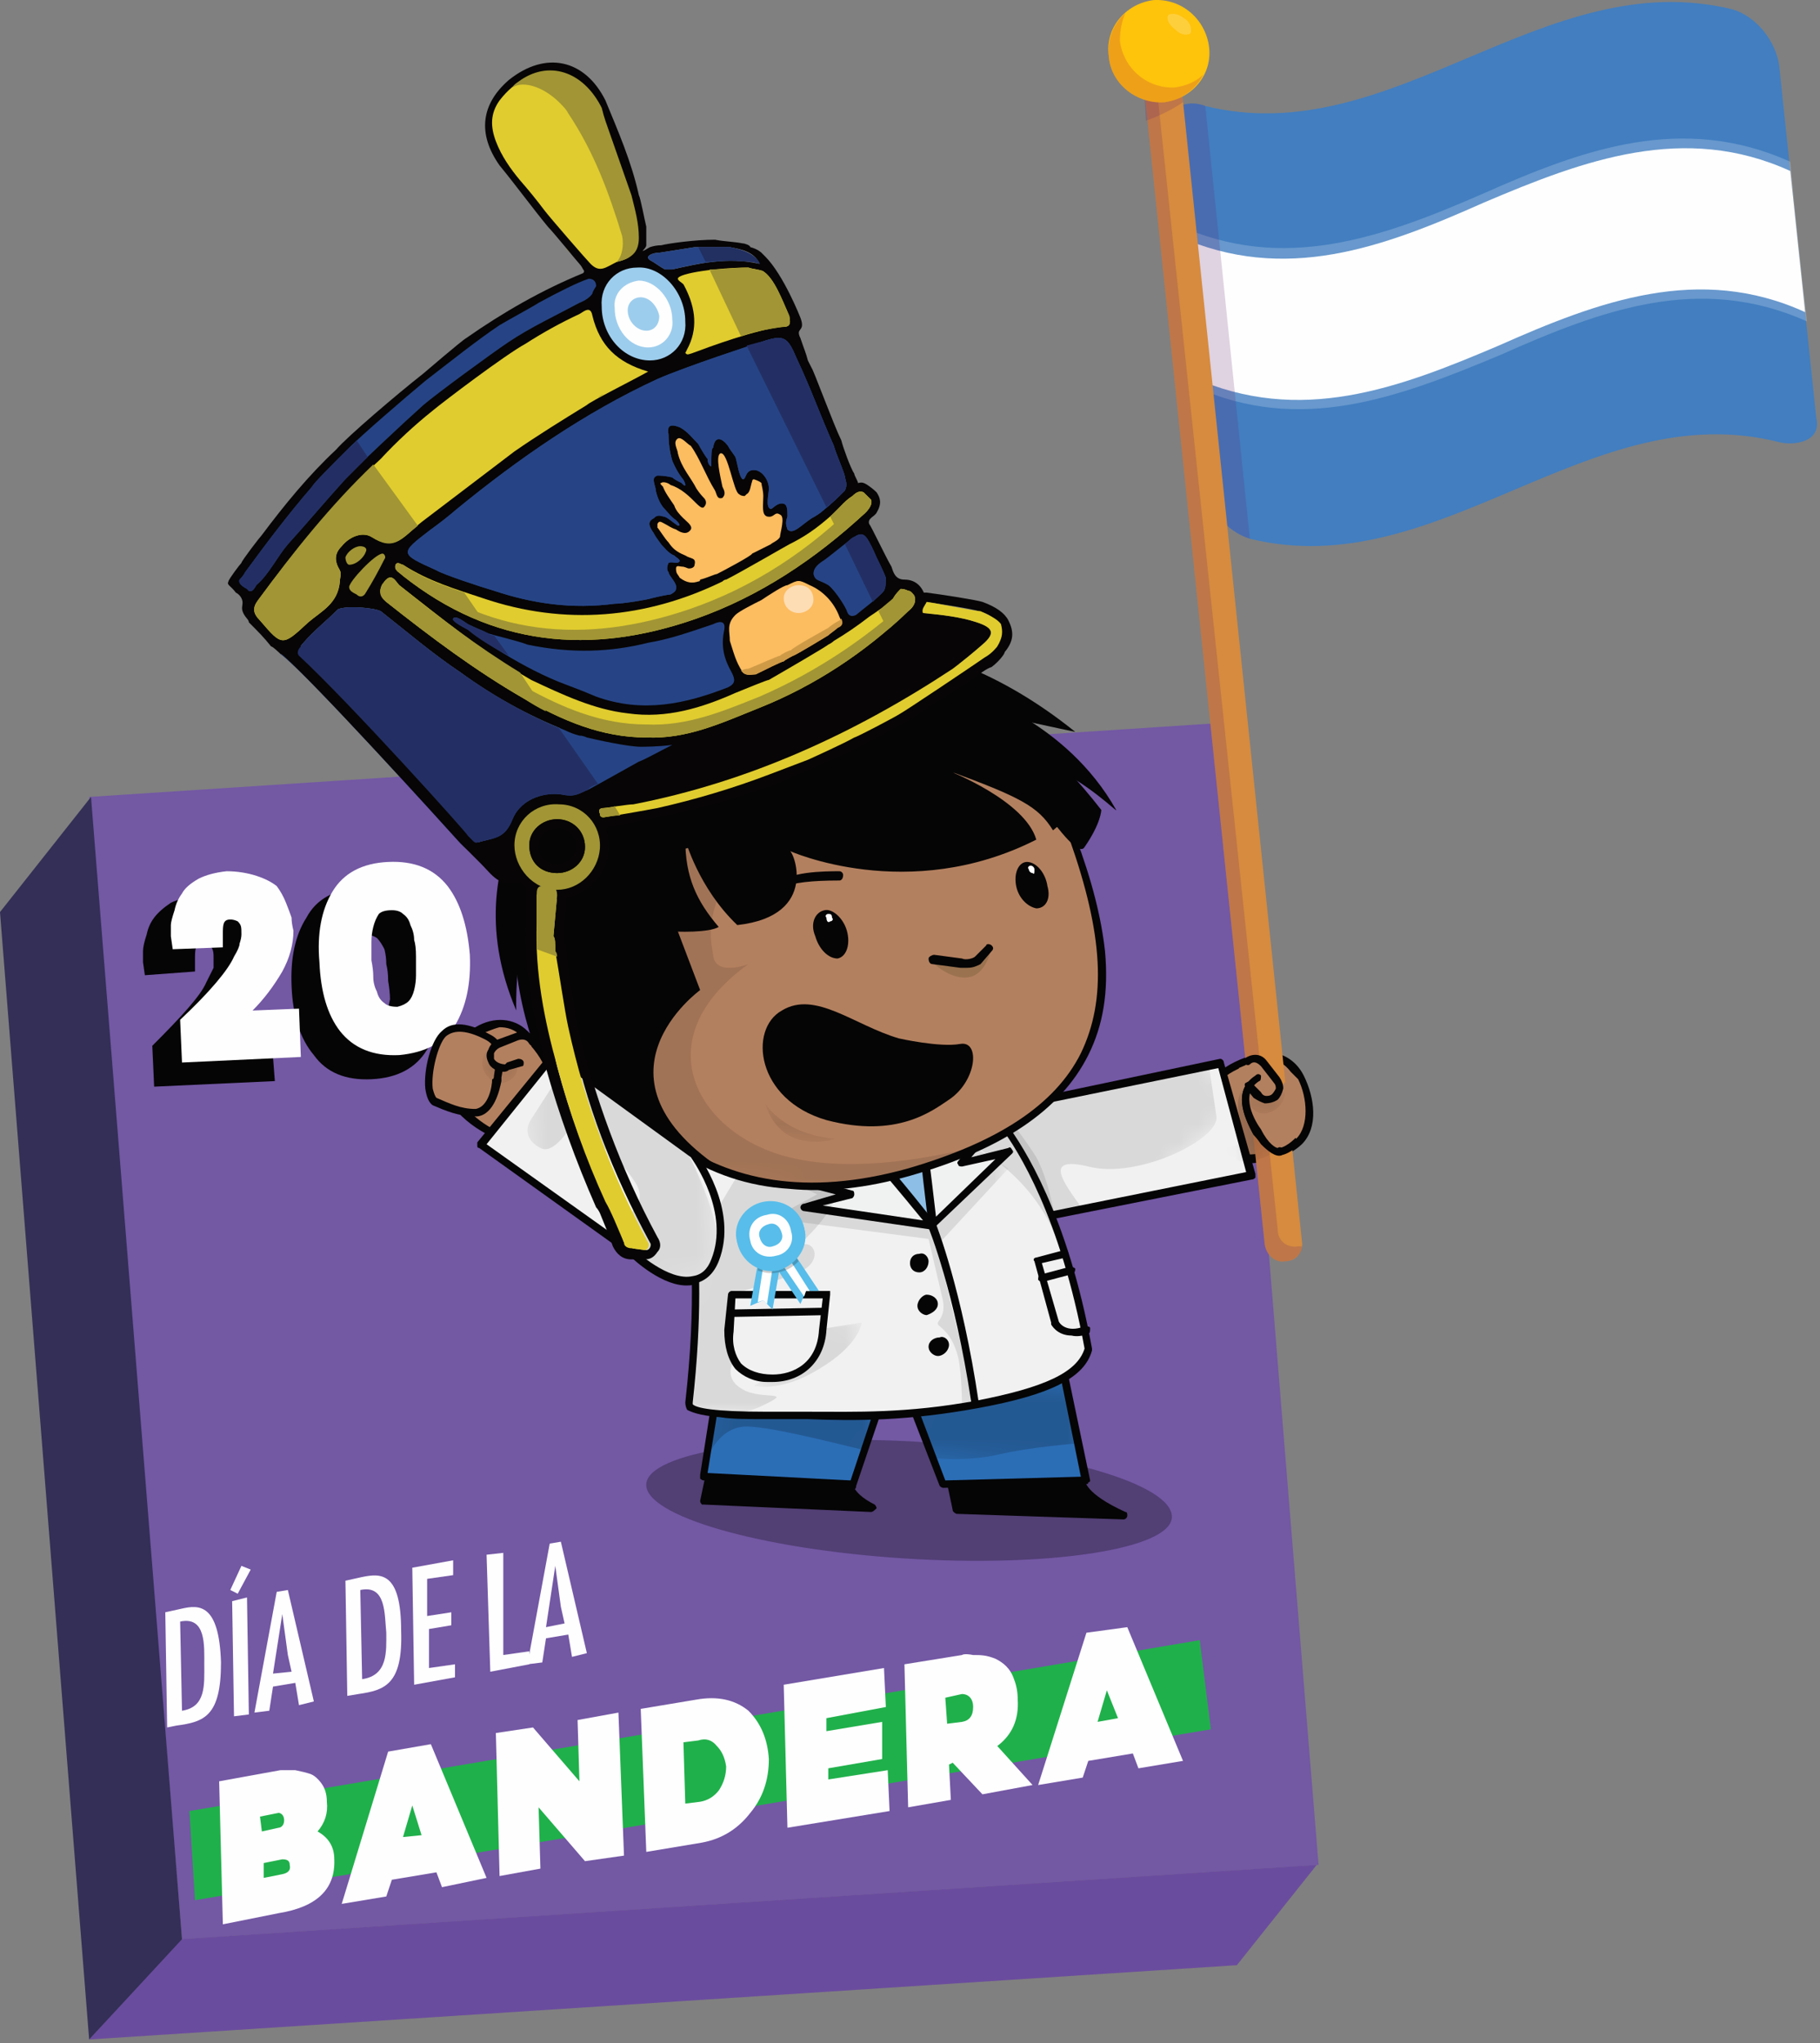 <svg width="98" height="110" viewBox="0 0 98 110" fill="none" xmlns="http://www.w3.org/2000/svg">
<rect x="0" y="0" width="98" height="110" fill="#808080" stroke="none"/>
<path d="M9.8 104.406L4.8 42.907L66 38.907L71 100.406L9.8 104.406Z" fill="#7358A4"/>
<path d="M4.8 109.806L9.7 104.406L70.9 100.406L66.6 105.806L4.8 109.806Z" fill="#6A4C9E"/>
<path d="M0 49.106L4.9 42.907L9.8 104.406L4.8 109.806L0 49.106Z" fill="#332F56"/>
<path d="M7.8 52.506L7.7 51.806C7.7 51.54 7.7 51.34 7.7 51.206C7.7 51.006 7.767 50.706 7.9 50.306C7.967 49.973 8.1 49.673 8.3 49.407C8.5 49.14 8.8 48.873 9.2 48.606C9.6 48.407 10.1 48.306 10.7 48.306C12 48.206 12.9 48.606 13.4 49.106C13.6 49.306 13.8 49.573 14 49.907C14.133 50.306 14.2 50.606 14.2 50.806C14.267 51.006 14.3 51.206 14.3 51.407V51.506C14.3 52.173 14.1 52.906 13.7 53.706C13.233 54.44 12.733 55.106 12.2 55.706L14.6 55.606L14.8 58.206L8.3 58.506L8.2 56.306C9.8 54.706 10.8 53.606 11.1 52.907C11.3 52.507 11.433 52.24 11.5 52.106C11.5 51.973 11.5 51.806 11.5 51.606C11.5 51.306 11.5 51.106 11.3 50.907C11.233 50.84 11.1 50.806 10.9 50.806C10.5 50.806 10.5 51.106 10.5 51.706V52.306L7.8 52.506Z" fill="#050505"/>
<path fill-rule="evenodd" clip-rule="evenodd" d="M19.4 47.806C20.8 47.673 21.867 48.073 22.6 49.006C23.267 49.94 23.667 51.173 23.8 52.706C23.867 54.24 23.6 55.506 23 56.506C22.4 57.506 21.4 58.04 20 58.106C18.6 58.173 17.567 57.74 16.9 56.806C16.167 55.94 15.767 54.706 15.7 53.106C15.633 51.573 15.9 50.34 16.5 49.407C17.033 48.407 18 47.873 19.4 47.806ZM19.6 50.306C19.333 50.373 19.1 50.473 18.9 50.606C18.767 50.74 18.667 50.94 18.6 51.206C18.533 51.54 18.5 51.806 18.5 52.006C18.5 52.273 18.5 52.606 18.5 53.006C18.567 53.406 18.6 53.707 18.6 53.907C18.667 54.173 18.733 54.44 18.8 54.706C18.867 54.973 19 55.173 19.2 55.306C19.4 55.44 19.633 55.506 19.9 55.506C20.167 55.506 20.367 55.406 20.5 55.206C20.7 55.073 20.833 54.873 20.9 54.606C20.9 54.34 20.933 54.073 21 53.806C21 53.54 20.967 53.206 20.9 52.806C20.9 52.473 20.867 52.173 20.8 51.907C20.8 51.64 20.767 51.373 20.7 51.106C20.567 50.84 20.433 50.64 20.3 50.506C20.1 50.373 19.867 50.306 19.6 50.306Z" fill="#050505"/>
<path d="M9.3 51.106L9.2 50.407C9.2 50.206 9.2 50.006 9.2 49.806C9.2 49.673 9.267 49.406 9.4 49.006C9.467 48.673 9.6 48.373 9.8 48.106C9.933 47.84 10.233 47.573 10.7 47.306C11.1 47.106 11.6 46.973 12.2 46.907C13.4 46.907 14.4 47.306 14.9 47.706C15.1 47.973 15.267 48.273 15.4 48.606C15.533 48.94 15.633 49.206 15.7 49.407C15.7 49.606 15.733 49.84 15.8 50.106C15.8 50.84 15.6 51.573 15.2 52.306C14.733 53.106 14.2 53.806 13.6 54.407L16.1 54.306L16.2 56.907L9.8 57.206L9.7 54.907C11.3 53.407 12.3 52.206 12.6 51.506C12.8 51.173 12.9 50.94 12.9 50.806C12.967 50.606 13 50.44 13 50.306C13 49.906 13 49.806 12.8 49.606C12.667 49.54 12.533 49.506 12.4 49.506C12 49.506 12 49.806 12 50.306V51.006L9.3 51.106Z" fill="#FEFEFE"/>
<path fill-rule="evenodd" clip-rule="evenodd" d="M20.9 46.407C22.3 46.34 23.367 46.773 24.1 47.706C24.767 48.573 25.167 49.807 25.3 51.407C25.367 52.94 25.1 54.206 24.5 55.206C23.9 56.14 22.9 56.673 21.5 56.806C20.1 56.873 19.033 56.44 18.3 55.506C17.633 54.64 17.267 53.407 17.2 51.806C17.067 50.273 17.3 49.006 17.9 48.006C18.5 47.006 19.5 46.473 20.9 46.407ZM21.1 49.006C20.767 49.006 20.533 49.073 20.4 49.206C20.267 49.406 20.167 49.64 20.1 49.907C20.033 50.173 20 50.44 20 50.706C20 50.973 20 51.306 20 51.706C20.067 52.04 20.1 52.34 20.1 52.606C20.1 52.873 20.167 53.14 20.3 53.407C20.367 53.673 20.5 53.873 20.7 54.006C20.833 54.14 21.067 54.206 21.4 54.206C21.667 54.14 21.867 54.04 22 53.907C22.133 53.773 22.233 53.573 22.3 53.306C22.367 53.04 22.4 52.773 22.4 52.506C22.4 52.24 22.4 51.906 22.4 51.506C22.4 51.106 22.367 50.806 22.3 50.606C22.3 50.34 22.233 50.073 22.1 49.806C22.033 49.54 21.9 49.34 21.7 49.206C21.567 49.073 21.367 49.006 21.1 49.006Z" fill="#FEFEFE"/>
<path opacity="0.3" d="M34.8 79.906C34.7 81.606 40.9 83.406 48.7 83.906C56.5 84.406 63 83.406 63.1 81.706C63.2 79.906 56.9 78.106 49.1 77.606C41.3 77.206 34.9 78.207 34.8 79.906Z" fill="#050505"/>
<path d="M45.7 79.206C45.7 79.206 45.2 80.206 47 81.206L37.9 80.806L38.3 78.906L45.7 79.206Z" fill="#050505"/>
<path fill-rule="evenodd" clip-rule="evenodd" d="M37.9 81.006C37.833 81.006 37.8 81.006 37.8 81.006C37.733 80.94 37.7 80.873 37.7 80.806L38.1 78.906C38.1 78.806 38.2 78.706 38.3 78.706L45.7 79.006C45.767 79.006 45.833 79.04 45.9 79.106C45.967 79.173 45.967 79.24 45.9 79.306C45.9 79.306 45.8 79.507 45.9 79.906C46.033 80.306 46.433 80.673 47.1 81.006C47.1 81.006 47.2 81.106 47.2 81.206C47.1 81.306 47 81.406 46.9 81.406L37.9 81.006ZM46.2 80.906C45.867 80.64 45.633 80.34 45.5 80.006C45.433 79.806 45.433 79.606 45.5 79.406L38.5 79.206L38.2 80.606L46.2 80.906Z" fill="#050505"/>
<path d="M39 72.506L37.9 79.506L45.9 80.006L48.1 73.406" fill="#2B6EB6"/>
<path d="M37.9 79.706L45.9 80.206C46.033 80.206 46.1 80.14 46.1 80.006L48.3 73.506C48.3 73.406 48.3 73.306 48.2 73.206C48.1 73.206 47.9 73.206 47.9 73.406L45.8 79.706L38.1 79.306L39.2 72.506C39.2 72.406 39.1 72.306 39 72.306C38.9 72.206 38.8 72.306 38.8 72.406L37.7 79.406C37.7 79.473 37.7 79.54 37.7 79.606C37.767 79.673 37.833 79.706 37.9 79.706Z" fill="#050505"/>
<g style="mix-blend-mode:multiply" opacity="0.2">
<mask id="mask0_153_5039" style="mask-type:luminance" maskUnits="userSpaceOnUse" x="38" y="74" width="10" height="6">
<path d="M46.84 79.397L38.03 78.716L38.35 74.516L47.16 75.196L46.84 79.397Z" fill="white"/>
</mask>
<g mask="url(#mask0_153_5039)">
<path d="M38 78.706C38 78.706 38.6 76.806 40.2 76.806C41.7 76.806 46.1 78.006 46.7 78.106L47.1 76.206L38.6 74.506C38.6 74.506 38.4 77.306 38 78.706Z" fill="#050505"/>
</g>
</g>
<path d="M58.2 79.606C58.2 79.606 57.9 80.506 60.5 81.606L51.5 81.206L51.1 79.306L58.2 79.606Z" fill="#050505"/>
<path fill-rule="evenodd" clip-rule="evenodd" d="M51.5 81.506C51.367 81.44 51.3 81.373 51.3 81.306L50.9 79.406C50.9 79.34 50.9 79.273 50.9 79.206C50.967 79.14 51.033 79.106 51.1 79.106L58.2 79.406C58.267 79.406 58.333 79.44 58.4 79.506C58.4 79.573 58.4 79.606 58.4 79.606C58.4 79.706 58.4 80.406 60.6 81.406C60.7 81.406 60.7 81.506 60.7 81.606C60.7 81.706 60.6 81.806 60.5 81.806L51.5 81.506ZM59.5 81.306C58.3 80.706 58 80.106 58 79.806L51.3 79.506L51.7 81.006L59.5 81.306Z" fill="#050505"/>
<path d="M57.1 73.006L58.5 79.706L50.8 79.906L48.2 73.206" fill="#2B6EB6"/>
<path d="M50.8 80.106L58.5 79.906C58.567 79.906 58.6 79.873 58.6 79.806C58.667 79.806 58.7 79.773 58.7 79.706L57.3 73.006C57.2 72.906 57.1 72.806 57 72.806C56.9 72.906 56.8 73.006 56.9 73.106L58.2 79.506L50.9 79.706L48.4 73.106C48.3 73.006 48.2 72.906 48.1 73.006C48 73.006 47.9 73.206 48 73.306L50.6 80.006C50.667 80.073 50.733 80.106 50.8 80.106Z" fill="#050505"/>
<g style="mix-blend-mode:multiply" opacity="0.2">
<mask id="mask1_153_5039" style="mask-type:luminance" maskUnits="userSpaceOnUse" x="48" y="73" width="11" height="7">
<path d="M58 79.086L48.9 78.397L49.24 73.876L58.34 74.576L58 79.086Z" fill="white"/>
</mask>
<g mask="url(#mask1_153_5039)">
<path d="M50.3 78.506C50.3 78.506 52.1 78.706 53.8 78.306C55.5 77.906 58.1 77.706 58.1 77.706L57.4 74.506L49.1 75.306L50.3 78.506Z" fill="#050505"/>
</g>
</g>
<path d="M66.1 62.306C66.1 62.306 68.6 62.706 69.9 61.407C71.3 60.106 70.1 56.306 67.8 56.907C65.8 57.407 65 58.406 65.1 59.006C65.1 59.606 66.1 62.306 66.1 62.306Z" fill="#B3805F"/>
<path fill-rule="evenodd" clip-rule="evenodd" d="M65.9 62.506C65.9 62.44 65.9 62.406 65.9 62.406C65.8 62.306 64.9 59.606 64.9 59.006C64.8 58.306 65.8 57.206 67.8 56.706C68.7 56.506 69.7 56.906 70.2 57.906C70.8 59.106 71 60.706 70.1 61.606C68.6 63.006 66.1 62.606 66 62.506C66 62.506 65.967 62.506 65.9 62.506ZM69.5 57.706C69.2 57.306 68.7 56.906 67.9 57.106C66 57.606 65.2 58.506 65.3 59.006C65.3 59.406 65.9 61.306 66.2 62.106C66.7 62.206 68.7 62.306 69.8 61.306C70.5 60.606 70.4 59.106 69.9 58.106C69.833 58.04 69.7 57.906 69.5 57.706Z" fill="#050505"/>
<path d="M67.9 61.606C67.767 61.407 67.633 61.24 67.5 61.106C67.2 60.507 66.2 58.806 67.6 57.907C67.7 57.806 67.8 57.806 67.9 57.907C67.9 58.007 67.9 58.206 67.8 58.206C66.7 58.906 67.6 60.406 67.9 60.806C68.3 61.606 68.7 61.806 68.8 61.806C68.9 61.706 69.1 61.806 69.1 61.907C69.2 62.007 69.1 62.106 69 62.206C68.7 62.306 68.3 62.007 67.9 61.606Z" fill="#050505"/>
<path d="M67.1 57.106C67.4 56.907 67.8 56.906 68.1 57.206L68.7 58.106C69 58.407 68.9 58.806 68.6 59.006C68.3 59.306 67.9 59.206 67.7 58.907L67.2 58.407" fill="#B3805F"/>
<path d="M67.1 58.506C67.1 58.573 67.1 58.606 67.1 58.606L67.5 59.106C67.7 59.24 67.9 59.34 68.1 59.406C68.367 59.406 68.6 59.34 68.8 59.206C68.933 59.073 69.033 58.873 69.1 58.606C69.1 58.406 69.033 58.206 68.9 58.006L68.2 57.106C67.9 56.706 67.4 56.706 67 57.006C66.9 57.006 66.9 57.206 67 57.206C67 57.306 67.2 57.406 67.3 57.306C67.5 57.106 67.7 57.206 67.9 57.406L68.6 58.306C68.667 58.373 68.7 58.473 68.7 58.606C68.633 58.74 68.567 58.84 68.5 58.906C68.433 58.973 68.333 59.006 68.2 59.006C68.067 59.006 67.967 58.94 67.9 58.806L67.4 58.306C67.3 58.206 67.2 58.206 67.1 58.306C67 58.306 67 58.506 67.1 58.506Z" fill="#050505"/>
<g style="mix-blend-mode:multiply" opacity="0.1">
<mask id="mask2_153_5039" style="mask-type:luminance" maskUnits="userSpaceOnUse" x="66" y="57" width="4" height="4">
<path d="M68 60.356L66.81 58.976L68.2 57.776L69.39 59.157L68 60.356Z" fill="white"/>
</mask>
<g mask="url(#mask2_153_5039)">
<path d="M67.3 58.506C67.3 58.506 68.1 59.606 68.6 59.106C69.1 58.506 69.2 58.907 69.2 58.907C69.2 58.907 69.1 59.706 68.3 59.907C67.6 60.206 66.7 59.106 67.3 58.506Z" fill="#050505"/>
</g>
</g>
<g style="mix-blend-mode:multiply" opacity="0.1">
<mask id="mask3_153_5039" style="mask-type:luminance" maskUnits="userSpaceOnUse" x="64" y="58" width="6" height="6">
<path d="M67.15 63.346L64.72 60.526L67.13 58.446L69.56 61.256L67.15 63.346Z" fill="white"/>
</mask>
<g mask="url(#mask3_153_5039)">
<path d="M67.1 58.407C67.1 58.407 66.5 58.806 66.7 59.907C66.9 61.007 67 61.506 66.8 61.606C66.5 61.706 66 61.706 66 62.006C66.1 62.306 66.8 62.706 67.5 62.506C68.2 62.306 68.7 62.006 68.7 62.006C68.7 62.006 67.4 61.106 67.2 60.407C67 59.706 67.1 58.407 67.1 58.407Z" fill="#050505"/>
</g>
</g>
<path d="M49.8 63.506C49.2 60.406 51.9 60.106 51.9 60.106L65.7 57.206L67.4 63.306L52.7 66.206C52.7 66.206 50.3 66.906 49.8 63.506Z" fill="#F1F1F1"/>
<path fill-rule="evenodd" clip-rule="evenodd" d="M50.4 65.706C50 65.173 49.733 64.473 49.6 63.606C49.4 62.473 49.533 61.573 50 60.907C50.7 60.106 51.7 59.907 51.9 59.907L65.7 57.006C65.8 57.006 65.9 57.106 65.9 57.206L67.6 63.206C67.6 63.273 67.6 63.34 67.6 63.407C67.533 63.473 67.467 63.506 67.4 63.506L52.8 66.406C52.7 66.507 51.8 66.706 50.9 66.106C50.767 65.973 50.6 65.84 50.4 65.706ZM65.6 57.506L51.9 60.306C51.9 60.306 51 60.406 50.4 61.206C49.933 61.806 49.8 62.573 50 63.506C50.133 64.64 50.533 65.406 51.2 65.806C51.9 66.206 52.7 66.006 52.7 66.006L67.1 63.106L65.6 57.506Z" fill="#050505"/>
<g style="mix-blend-mode:multiply" opacity="0.1">
<mask id="mask4_153_5039" style="mask-type:luminance" maskUnits="userSpaceOnUse" x="48" y="52" width="19" height="19">
<path d="M54.52 70.096L48.18 62.756L60.53 52.096L66.87 59.426L54.52 70.096Z" fill="white"/>
</mask>
<g mask="url(#mask4_153_5039)">
<path d="M58.6 62.806C61.3 63.506 65.7 61.306 65.5 60.106C65.4 59.406 65.2 58.106 65.1 57.407L51.9 60.106C51.9 60.106 49.2 60.406 49.8 63.506C50.3 66.906 52.7 66.206 52.7 66.206L58.3 65.106C57.3 63.706 56.1 62.206 58.6 62.806Z" fill="#050505"/>
</g>
</g>
<path d="M47.9 63.206C47.9 63.206 50.6 60.606 51.5 60.306C52.5 60.106 53.3 59.606 54 60.606C55 61.806 57.3 65.506 58.6 72.606C58.2 74.106 56.2 74.906 52.6 75.606C47.8 76.506 44.7 76.206 41.3 76.206C38 76.206 37.1 75.906 37.1 75.506C38.3 64.706 36 61.106 36 61.106L42.2 61.407L47.9 63.206Z" fill="#F1F1F1"/>
<path fill-rule="evenodd" clip-rule="evenodd" d="M38.8 76.306C37.6 76.207 37.2 76.007 37 75.907C36.933 75.773 36.9 75.64 36.9 75.507C38.1 64.906 35.9 61.306 35.9 61.306C35.833 61.24 35.8 61.14 35.8 61.007C35.867 60.94 35.933 60.907 36 60.907L42.2 61.206L47.8 63.007C48.3 62.507 50.6 60.407 51.5 60.107C51.633 60.107 51.767 60.073 51.9 60.007C52.7 59.806 53.5 59.507 54.2 60.507C55.1 61.706 57.5 65.407 58.8 72.607C58.8 72.607 58.8 72.64 58.8 72.706C58.4 74.206 56.5 75.106 52.7 75.806C48.9 76.507 46.1 76.507 43.5 76.407C42.833 76.407 42.1 76.407 41.3 76.407C40.3 76.407 39.4 76.406 38.8 76.306ZM58.4 72.607C57.1 65.507 54.8 61.906 53.9 60.706C53.3 60.006 52.8 60.207 52 60.407C51.867 60.473 51.733 60.507 51.6 60.507C50.8 60.706 48.7 62.707 48 63.407C47.933 63.473 47.867 63.473 47.8 63.407L42.1 61.607L36.4 61.407C36.9 62.507 38.3 66.507 37.3 75.507C37.3 75.573 37.3 75.607 37.3 75.607C37.5 75.807 38.4 76.007 41.3 76.007C42.1 76.007 42.833 76.007 43.5 76.007C46.1 76.007 48.8 76.107 52.6 75.407C56.2 74.707 58 73.907 58.4 72.607Z" fill="#050505"/>
<path fill-rule="evenodd" clip-rule="evenodd" d="M41.3 74.406C40.6 74.406 40 74.106 39.6 73.706C39.2 73.206 39 72.506 39 71.606L39.2 69.706C39.2 69.606 39.3 69.506 39.4 69.506H44.5C44.567 69.506 44.633 69.506 44.7 69.506C44.7 69.573 44.7 69.64 44.7 69.706L44.5 71.606C44.4 73.306 43.2 74.406 41.6 74.406C41.467 74.406 41.367 74.406 41.3 74.406ZM39.6 69.906L39.5 71.706C39.4 72.406 39.6 73.007 39.9 73.406C40.3 73.806 40.9 74.006 41.6 74.006C42.7 74.006 44 73.406 44.1 71.606L44.3 69.906H39.6Z" fill="#050505"/>
<path d="M44.5 70.606L39.3 70.706L44.5 70.606Z" fill="#ED3937"/>
<path d="M39.3 70.906L44.5 70.806V70.406L39.3 70.506V70.906Z" fill="#050505"/>
<g style="mix-blend-mode:multiply" opacity="0.1">
<mask id="mask5_153_5039" style="mask-type:luminance" maskUnits="userSpaceOnUse" x="40" y="70" width="7" height="6">
<path d="M46.13 75.076L40.59 74.647L40.89 70.766L46.43 71.186L46.13 75.076Z" fill="white"/>
</mask>
<g mask="url(#mask5_153_5039)">
<path d="M40.6 74.606C40.6 74.606 42 75.006 44.1 73.706C46.3 72.406 46.4 71.206 46.4 71.206L44.5 71.506C44.5 71.506 43.9 74.506 41.1 74.306L40.6 74.606Z" fill="#050505"/>
</g>
</g>
<path d="M41.8 61.206C41.8 61.206 46.9 62.906 50 65.506C50 65.506 51.5 62.306 50.5 58.706L41.8 61.206Z" fill="#8DBEE6"/>
<path d="M57.7 71.906C57.967 71.973 58.267 71.94 58.6 71.806C58.7 71.806 58.7 71.606 58.7 71.506C58.7 71.406 58.5 71.406 58.4 71.406C57.4 71.806 57 71.206 57 71.106L56.1 68.006L57.4 67.706C57.5 67.606 57.6 67.506 57.5 67.406C57.5 67.306 57.4 67.206 57.3 67.306L55.8 67.706C55.7 67.706 55.6 67.806 55.7 67.906L56.6 71.206C56.6 71.206 56.6 71.24 56.6 71.306C56.6 71.306 56.9 71.906 57.7 71.906Z" fill="#050505"/>
<path d="M56.1 69.006C56.1 69.006 56.133 69.006 56.2 69.006L57.7 68.606C57.8 68.606 57.9 68.506 57.9 68.306C57.8 68.206 57.7 68.206 57.6 68.206L56.1 68.606C55.9 68.606 55.9 68.806 55.9 68.906C55.967 68.973 56.033 69.006 56.1 69.006Z" fill="#050505"/>
<g style="mix-blend-mode:multiply" opacity="0.1">
<mask id="mask6_153_5039" style="mask-type:luminance" maskUnits="userSpaceOnUse" x="36" y="58" width="19" height="18">
<path d="M53.26 75.906L36.79 74.647L38.03 58.566L54.49 59.826L53.26 75.906Z" fill="white"/>
</mask>
<g mask="url(#mask6_153_5039)">
<path d="M43 60.306L37.8 61.407L44 64.306L41.6 65.606L50 66.706C50 66.706 50.4 68.406 50.7 69.706C51.1 71.106 50.2 71.106 50.6 71.406C51.1 71.806 51.4 72.306 51.6 73.106C51.8 74.006 51.8 75.806 51.8 75.806L52.5 75.206C52.5 75.206 51.5 70.207 50.6 66.906L54.3 62.907L52.7 61.907L53.5 59.706H50.3L50.2 66.306L43 60.306Z" fill="#050505"/>
</g>
</g>
<path d="M49 68.006C49 68.306 49.2 68.506 49.5 68.506C49.8 68.506 50 68.207 50 67.907C50 67.707 49.8 67.406 49.5 67.506C49.2 67.506 49 67.706 49 68.006Z" fill="#050505"/>
<path d="M49.4 70.306C49.4 70.606 49.7 70.806 49.9 70.806C50.2 70.706 50.5 70.506 50.5 70.206C50.5 69.906 50.2 69.706 49.9 69.706C49.7 69.706 49.4 70.006 49.4 70.306Z" fill="#050505"/>
<path d="M50 72.507C50 72.806 50.3 73.007 50.5 73.007C50.8 73.007 51.1 72.707 51.1 72.407C51.1 72.107 50.8 71.906 50.6 72.007C50.3 72.007 50 72.207 50 72.507Z" fill="#050505"/>
<path d="M50.2 66.006C50.2 66.006 51.5 69.406 52.5 75.506L50.2 66.006Z" fill="#FEFEFE"/>
<path d="M52.5 75.706C52.5 75.706 52.533 75.706 52.6 75.706C52.7 75.706 52.8 75.606 52.7 75.506C51.8 69.406 50.4 65.906 50.4 65.906C50.3 65.806 50.2 65.806 50.1 65.806C50 65.806 50 66.006 50 66.106C50 66.106 51.4 69.506 52.3 75.506C52.367 75.64 52.433 75.706 52.5 75.706Z" fill="#050505"/>
<path d="M49.5 59.706C49.5 59.706 49.8 62.606 50.2 66.006L54.3 62.006L51.7 62.606L54.6 59.306L49.5 59.706Z" fill="#F0F1F1"/>
<path fill-rule="evenodd" clip-rule="evenodd" d="M50.2 66.206C50.2 66.206 50.167 66.206 50.1 66.206C50.033 66.14 50 66.073 50 66.006C49.6 62.706 49.3 59.806 49.3 59.806C49.233 59.74 49.233 59.673 49.3 59.606C49.367 59.54 49.4 59.506 49.4 59.506L54.6 59.106C54.667 59.106 54.733 59.14 54.8 59.206C54.867 59.273 54.867 59.34 54.8 59.407L52.3 62.306L54.3 61.806C54.367 61.74 54.433 61.773 54.5 61.907C54.567 61.973 54.567 62.04 54.5 62.106L50.3 66.106C50.3 66.173 50.267 66.206 50.2 66.206ZM51.8 62.806C51.667 62.806 51.6 62.773 51.6 62.706C51.533 62.64 51.533 62.573 51.6 62.506L54.1 59.506L49.7 59.907C49.8 60.606 50.1 62.906 50.4 65.506L53.6 62.407L51.8 62.806Z" fill="#050505"/>
<path d="M45.1 60.106C45.1 60.106 47 61.906 50.2 66.006L43.3 65.006L45.8 64.306L40 62.806L45.1 60.106Z" fill="#F0F1F1"/>
<path fill-rule="evenodd" clip-rule="evenodd" d="M50.2 66.206L43.3 65.206C43.2 65.206 43.1 65.106 43.1 65.006C43.1 64.906 43.2 64.806 43.3 64.806L45 64.306L40 63.006C39.867 62.94 39.8 62.873 39.8 62.806C39.8 62.673 39.833 62.606 39.9 62.606L45 59.906C45.133 59.84 45.233 59.84 45.3 59.906C45.3 60.006 47.2 61.806 50.4 65.906C50.4 65.973 50.4 66.04 50.4 66.106C50.333 66.173 50.267 66.206 50.2 66.206ZM40.6 62.706L45.9 64.106C45.967 64.106 46 64.173 46 64.306C46 64.373 45.967 64.44 45.9 64.506L44.3 64.906L49.7 65.706C47.1 62.506 45.5 60.806 45.1 60.306L40.6 62.706Z" fill="#050505"/>
<g style="mix-blend-mode:multiply" opacity="0.1">
<mask id="mask7_153_5039" style="mask-type:luminance" maskUnits="userSpaceOnUse" x="36" y="60" width="10" height="17">
<path d="M44.18 76.556L36.59 75.976L37.77 60.576L45.36 61.166L44.18 76.556Z" fill="white"/>
</mask>
<g mask="url(#mask7_153_5039)">
<path d="M37.1 75.806C37.1 75.806 39.1 76.606 41 75.706C42.9 74.806 41 75.406 40 74.806C38.9 74.206 39.5 73.306 39.5 73.306C39.5 73.306 39.1 71.906 39.4 69.706C39.4 69.706 41.3 69.106 42.8 68.606C44.4 68.007 43.9 66.806 43.2 67.006C42.5 67.206 46 65.006 45 62.506C44 60.006 40.9 61.306 40.9 61.306L37.3 67.306L37.1 75.806Z" fill="#050505"/>
</g>
</g>
<g style="mix-blend-mode:multiply" opacity="0.1">
<mask id="mask8_153_5039" style="mask-type:luminance" maskUnits="userSpaceOnUse" x="50" y="59" width="8" height="9">
<path d="M57.09 67.346L50.76 66.856L51.35 59.216L57.68 59.706L57.09 67.346Z" fill="white"/>
</mask>
<g mask="url(#mask8_153_5039)">
<path d="M51.2 61.106C51.2 61.106 55.7 62.706 57.1 67.306C57.1 67.306 56.7 63.906 55.8 62.306C54.8 60.706 53.6 59.407 53.6 59.407L51.2 61.106Z" fill="#050505"/>
</g>
</g>
<path d="M30.1 52.606C32.9 60.106 38.5 65.906 49 62.906C60.9 59.606 60.6 52.406 57.8 44.906C55 37.506 46.7 33.706 39.1 36.506C31.6 39.306 27.3 45.206 30.1 52.606Z" fill="#B3805F"/>
<path fill-rule="evenodd" clip-rule="evenodd" d="M42.5 64.006C40.3 63.873 38.3 63.206 36.5 62.006C33.6 60.206 31.4 57.106 29.8 52.806C28.5 49.206 28.7 45.806 30.5 42.806C32.2 40.106 35.1 37.906 39 36.406C42.7 35.106 46.7 35.206 50.3 36.806C53.9 38.406 56.6 41.306 57.9 45.006C58.8 47.406 59.3 49.406 59.5 51.206C59.7 53.406 59.4 55.206 58.6 56.806C57.1 59.806 53.9 61.906 49 63.306C46.667 63.973 44.5 64.206 42.5 64.006ZM45.3 36.006C43.3 35.806 41.2 36.106 39.2 36.806C35.4 38.206 32.5 40.406 30.9 43.106C29.2 45.906 28.9 49.206 30.2 52.706C32.6 59.106 37.8 66.006 48.9 62.906C53.7 61.506 56.8 59.506 58.2 56.706C59.6 53.806 59.4 50.306 57.6 45.206C55.6 39.806 50.7 36.406 45.3 36.006Z" fill="#050505"/>
<g style="mix-blend-mode:multiply" opacity="0.1">
<mask id="mask9_153_5039" style="mask-type:luminance" maskUnits="userSpaceOnUse" x="27" y="39" width="27" height="26">
<path d="M52.07 64.686L27.86 62.836L29.64 39.716L53.84 41.576L52.07 64.686Z" fill="white"/>
</mask>
<g mask="url(#mask9_153_5039)">
<path d="M32.7 40.006L34.6 40.106C34.6 40.106 43.1 41.406 40.5 45.106C37.9 48.806 38.2 50.206 38.4 51.407C38.5 52.606 40.3 51.907 40.3 51.907C34.6 56.007 37.6 61.106 42.5 62.306C46.1 63.206 50.6 62.206 52.3 61.806C51.367 62.206 50.333 62.606 49.2 63.006C38.9 66.606 32.7 59.907 29.9 52.407C28 47.407 29.3 43.106 32.7 40.006Z" fill="#050505"/>
</g>
</g>
<path d="M52.3 37.306C52.3 37.306 57.4 38.806 60.1 43.606C60.2 43.806 58.6 42.106 56.1 41.006" fill="#050505"/>
<path d="M31.2 39.706C31.2 39.706 24 45.507 27.8 54.407C27.8 54.407 27.5 48.106 31.2 39.706Z" fill="#050505"/>
<path d="M35.8 46.006C36.1 45.906 37.3 54.706 33.6 56.506C31.7 53.806 32.5 50.306 32.5 50.306C31.7 53.306 32.4 56.006 33 56.706C32.3 57.106 30.6 57.907 29.4 57.907C29.4 57.907 21.6 42.406 39.2 35.706C39.2 35.706 49.4 30.907 59.3 43.606C59.3 43.606 59.3 44.306 58.4 45.606C57.8 46.606 54.4 40.306 53.5 41.006" fill="#050505"/>
<path d="M41.1 35.106C42.8 34.706 49.7 32.806 57.9 39.406C57.9 39.406 39.4 35.506 41.1 35.106Z" fill="#050505"/>
<path d="M51.5 35.706C51.5 35.706 37.3 29.206 29.5 41.606C21.7 54.006 51.5 35.706 51.5 35.706Z" fill="#050505"/>
<path d="M40 35.907C40 35.907 47.7 33.406 58 42.706C58 42.706 58.2 42.706 57.7 43.606C57.3 44.206 57.3 44.206 56.7 44.706C55.9 43.406 54.9 42.906 51.1 41.506C51.1 41.506 55.2 43.106 55.8 45.206C48.9 48.706 42.5 45.806 42.5 45.806C42.7 45.706 44.2 49.306 39.7 49.806C37.6 47.806 36.9 45.206 36.9 45.206C36.9 47.206 37.5 48.507 38.7 49.907C38.2 50.206 36.6 50.206 35.6 50.106C35.6 50.106 26.6 39.106 40 35.907Z" fill="#050505"/>
<path d="M34.7 45.407L37.7 53.306C37.7 53.306 31.2 58.006 39.1 63.106L31.3 60.206C31.3 60.206 25.6 53.406 28.6 45.806C31.7 38.106 33.3 42.306 33.3 42.306L34.7 45.407Z" fill="#050505"/>
<path d="M31.7 39.806C31.7 39.806 33 36.507 35.1 35.106C37.2 33.606 37.4 33.907 37.4 33.907C37.4 33.907 34.3 35.406 33.4 39.206" fill="#050505"/>
<path d="M28.9 42.706C28.9 42.706 30.2 41.006 28.3 40.206C28.3 40.206 29.6 39.706 30.1 40.306C30 39.406 30.2 37.507 32.6 35.907C32.6 35.907 31.7 38.106 33.3 37.907" fill="#050505"/>
<path d="M42.2 48.006C42.267 47.94 42.3 47.873 42.3 47.806C42.5 47.506 43.9 47.407 45.1 47.407C45.167 47.407 45.2 47.407 45.2 47.407C45.3 47.407 45.4 47.306 45.4 47.106C45.4 47.006 45.3 46.907 45.2 46.907C44.5 46.907 42.2 46.906 41.9 47.706C41.9 47.806 41.9 47.907 42 47.907C42.067 47.973 42.133 48.006 42.2 48.006Z" fill="#050505"/>
<path d="M43.9 50.407C44.1 51.106 44.6 51.606 45.1 51.606C45.6 51.507 45.8 50.806 45.6 50.106C45.4 49.407 44.8 48.906 44.4 49.006C43.9 49.106 43.6 49.706 43.9 50.407Z" fill="#050505"/>
<path d="M44.5 49.407C44.5 49.606 44.6 49.706 44.7 49.606C44.8 49.606 44.9 49.507 44.8 49.407C44.8 49.206 44.7 49.206 44.6 49.206C44.5 49.206 44.4 49.306 44.5 49.407Z" fill="#FEFEFE"/>
<path d="M54.7 47.606C54.8 48.306 55.3 48.806 55.8 48.907C56.3 48.907 56.6 48.406 56.4 47.706C56.3 47.006 55.8 46.407 55.3 46.407C54.9 46.407 54.6 46.906 54.7 47.606Z" fill="#050505"/>
<path d="M55.4 46.806C55.4 46.906 55.5 47.006 55.6 47.006C55.7 47.106 55.7 47.006 55.7 46.806C55.7 46.706 55.6 46.606 55.5 46.606C55.4 46.606 55.3 46.706 55.4 46.806Z" fill="#FEFEFE"/>
<path d="M50.2 51.806C50.2 51.806 51.2 52.806 52.2 52.606C53.2 52.406 53.4 50.907 53.4 50.907C53.4 50.907 52.4 51.806 51.9 51.907C51.4 52.007 50.2 51.806 50.2 51.806Z" fill="#9A724F"/>
<path d="M52.1 52.106C52.4 52.106 52.6 52.007 52.8 51.907L53.4 51.206C53.5 51.106 53.5 51.007 53.4 50.907C53.3 50.806 53.1 50.806 53.1 50.907L52.5 51.506C52.4 51.606 52 51.706 51.8 51.606L50.3 51.407C50.2 51.407 50 51.507 50 51.606C50 51.806 50.1 51.907 50.2 51.907L51.7 52.106C51.833 52.106 51.967 52.106 52.1 52.106Z" fill="#050505"/>
<path d="M48.4 55.907C48.4 55.907 50.6 56.406 51.7 56.206C52.8 56.006 52.6 58.206 51.1 59.206C50.2 59.806 48.3 61.306 44.5 60.306C40.7 59.206 40.3 55.407 42.1 54.407C43.9 53.306 46 55.206 48.4 55.907Z" fill="#050505"/>
<g style="mix-blend-mode:multiply" opacity="0.1">
<mask id="mask10_153_5039" style="mask-type:luminance" maskUnits="userSpaceOnUse" x="41" y="59" width="5" height="3">
<path d="M44.95 61.556L41.02 61.256L41.16 59.456L45.09 59.756L44.95 61.556Z" fill="white"/>
</mask>
<g mask="url(#mask10_153_5039)">
<path d="M41.2 59.407C41.2 59.407 42.2 61.106 45 61.306C45 61.306 42.1 62.306 41.2 59.407Z" fill="#050505"/>
</g>
</g>
<path d="M30.1 57.606C30.1 57.606 27.5 57.507 30.7 60.806C32.3 62.507 35.7 63.806 35.7 63.806L30.1 57.606Z" fill="#050505"/>
<path d="M29.1 59.407C29.1 59.407 30.5 62.106 33 63.506C35.5 64.906 35.9 64.806 35.9 64.806C35.9 64.806 34.5 64.106 32.6 60.706" fill="#050505"/>
<path d="M27 61.206C27 61.206 24.7 60.306 24.2 58.506C23.6 56.706 26.5 54.007 28.2 55.606C29.7 57.106 29.9 58.306 29.6 58.806C29.2 59.306 27 61.206 27 61.206Z" fill="#B3805F"/>
<path fill-rule="evenodd" clip-rule="evenodd" d="M27 61.406C26.9 61.406 24.5 60.506 23.9 58.606C23.6 57.406 24.5 56.006 25.6 55.306C26.6 54.706 27.7 54.806 28.4 55.506C29.9 56.906 30.2 58.306 29.7 58.906C29.4 59.506 27.3 61.306 27.2 61.406C27.133 61.406 27.067 61.406 27 61.406ZM26.9 55.306C26.5 55.406 26.1 55.606 25.8 55.706C24.9 56.206 24.1 57.506 24.4 58.406C24.8 59.906 26.5 60.806 27 61.006C27.6 60.406 29.1 59.106 29.4 58.706C29.7 58.306 29.5 57.106 28.1 55.806C27.7 55.406 27.3 55.306 26.9 55.306Z" fill="#050505"/>
<path d="M26.3 55.907C27.3 56.407 26.8 57.706 26.8 58.206C26.7 58.706 26.4 59.807 25.6 59.907C24.8 59.907 24.2 59.706 23.4 59.306C22.7 58.907 23.2 56.306 23.9 55.706C24.6 55.006 25.8 55.607 26.3 55.907Z" fill="#B3805F"/>
<path fill-rule="evenodd" clip-rule="evenodd" d="M25.7 60.107C25.633 60.107 25.6 60.107 25.6 60.107C24.7 60.107 24 59.806 23.3 59.507C23.1 59.373 22.967 59.073 22.9 58.607C22.8 57.607 23.2 56.007 23.8 55.507C24.333 54.973 25.2 55.04 26.4 55.706C27.4 56.206 27.1 57.407 27 58.007C27 58.073 27 58.14 27 58.206C26.9 58.706 26.6 60.007 25.7 60.107ZM26.2 56.007C25.2 55.473 24.467 55.407 24 55.806C23.6 56.206 23.2 57.707 23.3 58.607C23.367 58.873 23.433 59.04 23.5 59.107C24.2 59.407 24.8 59.706 25.6 59.706C26.3 59.606 26.5 58.507 26.5 58.107C26.567 58.107 26.6 58.04 26.6 57.907C26.7 57.207 26.9 56.407 26.2 56.007Z" fill="#050505"/>
<path d="M28.7 56.206C28.6 55.806 28.2 55.706 27.9 55.806L26.8 56.206C26.5 56.406 26.3 56.706 26.5 57.106C26.6 57.406 27 57.606 27.3 57.406L28 57.206" fill="#B3805F"/>
<path d="M27.1 57.706C27.233 57.706 27.333 57.673 27.4 57.606L28.1 57.407C28.2 57.407 28.2 57.306 28.2 57.206C28.2 57.106 28.1 57.006 27.9 57.006L27.3 57.206C27.233 57.273 27.2 57.306 27.2 57.306C27 57.306 26.7 57.206 26.6 57.006C26.6 56.873 26.6 56.773 26.6 56.706C26.667 56.573 26.767 56.473 26.9 56.407L27.9 56.006C28.2 55.906 28.4 56.006 28.5 56.206C28.6 56.306 28.7 56.407 28.8 56.407C28.9 56.306 29 56.206 28.9 56.106C28.7 55.606 28.2 55.406 27.8 55.606L26.7 56.006C26.5 56.14 26.367 56.306 26.3 56.506C26.167 56.706 26.167 56.94 26.3 57.206C26.4 57.506 26.8 57.706 27.1 57.706Z" fill="#050505"/>
<g style="mix-blend-mode:multiply" opacity="0.1">
<mask id="mask11_153_5039" style="mask-type:luminance" maskUnits="userSpaceOnUse" x="25" y="56" width="3" height="3">
<path d="M27.92 58.226L26.03 58.346L25.93 56.666L27.82 56.546L27.92 58.226Z" fill="white"/>
</mask>
<g mask="url(#mask11_153_5039)">
<path d="M27.8 57.306C27.8 57.306 26.6 57.807 26.5 57.107C26.3 56.407 26.1 56.706 26.1 56.706C26.1 56.706 25.7 57.407 26.3 58.007C26.8 58.706 28.1 58.106 27.8 57.306Z" fill="#050505"/>
</g>
</g>
<path d="M38.5 67.806C39.6 65.106 37.3 62.206 37.3 62.206L29.9 56.706L25.9 61.606L34.1 67.506C34.1 67.506 37.4 70.606 38.5 67.806Z" fill="#F1F1F1"/>
<path fill-rule="evenodd" clip-rule="evenodd" d="M37.1 69.206C35.7 69.306 34.1 67.806 33.9 67.606L25.8 61.806C25.733 61.806 25.7 61.773 25.7 61.706C25.7 61.64 25.7 61.573 25.7 61.506L29.7 56.606C29.8 56.507 29.9 56.507 30 56.606L37.4 62.006C37.4 62.006 37.433 62.006 37.5 62.006C37.6 62.206 39.8 65.106 38.7 67.906C38.433 68.573 38 68.973 37.4 69.106C37.333 69.173 37.233 69.206 37.1 69.206ZM38.3 67.806C39.3 65.306 37.4 62.606 37.2 62.306L29.9 57.006L26.2 61.606L34.2 67.306C34.2 67.306 36 69.006 37.3 68.706C37.767 68.64 38.1 68.34 38.3 67.806Z" fill="#050505"/>
<g style="mix-blend-mode:multiply" opacity="0.1">
<mask id="mask12_153_5039" style="mask-type:luminance" maskUnits="userSpaceOnUse" x="28" y="56" width="11" height="14">
<path d="M38.79 68.756L28.89 69.356L28.17 57.476L38.08 56.886L38.79 68.756Z" fill="white"/>
</mask>
<g mask="url(#mask12_153_5039)">
<path d="M28.7 60.106L30.5 57.306L37.1 62.206C37.1 62.206 39.3 66.506 38.5 68.006C37.7 69.506 36 68.906 34.1 67.206C32.1 65.506 35.5 65.406 34.1 63.506C32.8 61.506 30.7 60.706 30.7 60.706C30.7 60.706 29.8 62.206 29.1 61.806C28.5 61.506 28.1 60.906 28.7 60.106Z" fill="#050505"/>
</g>
</g>
<path d="M95.8 23.806C85.6 21.206 77.5 31.506 67.3 29.006C66 28.607 65 27.306 64.8 26.006C64.133 19.673 63.467 13.34 62.8 7.006C62.7 5.806 63.9 5.306 64.9 5.706C75 8.206 83.1 -1.994 93.3 0.506C94.6 0.906 95.6 2.206 95.8 3.506C96.467 9.84 97.133 16.173 97.8 22.506C98.1 23.806 96.6 24.006 95.8 23.806Z" fill="#427EC0"/>
<path opacity="0.2" d="M97.3 17.306C91.5 14.706 86.2 16.706 80.8 19.107C75.3 21.407 70 23.406 64.3 20.806C63.967 17.94 63.667 15.04 63.4 12.107C69.1 14.707 74.4 12.806 79.9 10.406C85.3 8.007 90.6 6.106 96.4 8.706C96.667 11.573 96.967 14.44 97.3 17.306Z" fill="#FEFEFE"/>
<path d="M97.2 16.806C91.5 14.207 86.1 16.206 80.7 18.607C75.3 20.907 70 22.907 64.2 20.306C63.933 17.773 63.667 15.24 63.4 12.706C69.2 15.306 74.5 13.307 79.9 10.907C85.3 8.607 90.7 6.606 96.4 9.206C96.667 11.74 96.933 14.273 97.2 16.806Z" fill="#FEFEFE"/>
<path opacity="0.2" d="M67.3 29.006C66 28.607 65 27.306 64.8 26.006C64.133 19.673 63.467 13.34 62.8 7.006C62.7 5.806 63.9 5.306 64.9 5.706" fill="#652672"/>
<path d="M62.5 3.606C61.9 3.706 61.5 4.206 61.6 4.706L68.1 67.006C68.2 67.606 68.7 68.007 69.2 67.906C69.8 67.906 70.2 67.406 70.1 66.806L63.6 4.506C63.5 4.006 63 3.606 62.5 3.606Z" fill="#D68B3E"/>
<path opacity="0.2" d="M63.7 5.506L63.6 4.506C63.5 4.006 63 3.606 62.5 3.606C61.9 3.706 61.5 4.206 61.6 4.706L61.7 6.506C62.433 6.24 63.1 5.906 63.7 5.506Z" fill="#652672"/>
<path opacity="0.2" d="M69.9 67.106C69.3 67.206 68.8 66.806 68.8 66.206L62.2 3.906C62.2 3.84 62.2 3.773 62.2 3.706C61.8 3.806 61.5 4.306 61.6 4.706L68.1 67.006C68.2 67.606 68.7 68.007 69.2 67.906C69.7 67.906 70.1 67.506 70.1 67.106C70.033 67.106 69.967 67.106 69.9 67.106Z" fill="#652672"/>
<path d="M65.1 2.506C65.3 4.006 64.2 5.306 62.7 5.506C61.2 5.606 59.8 4.506 59.7 3.006C59.5 1.506 60.6 0.206 62.1 0.006C63.6 -0.094 64.9 1.006 65.1 2.506Z" fill="#FEC30B"/>
<path opacity="0.2" d="M63.8 1.006C64.1 1.206 64.2 1.606 64.1 1.806C63.9 1.906 63.6 1.906 63.3 1.606C62.9 1.306 62.8 1.006 62.9 0.806C63.1 0.706 63.4 0.706 63.8 1.006Z" fill="#FEFEFE"/>
<path opacity="0.3" d="M63.3 4.706C61.8 4.806 60.5 3.706 60.3 2.206C60.3 1.706 60.4 1.106 60.6 0.706C60 1.206 59.6 2.106 59.7 3.006C59.8 4.506 61.2 5.606 62.7 5.506C63.6 5.406 64.4 4.806 64.8 4.006C64.4 4.406 63.9 4.606 63.3 4.706Z" fill="#CA4F36"/>
<path d="M66.7 57.506L67.4 57.206L67.9 57.106L68.6 57.907L68.9 58.606L69.5 57.907L69.8 61.306L69 62.006L68.2 61.606L67.5 60.606L67.2 59.206V58.407L66.7 57.506Z" fill="#B3805F"/>
<path d="M67.9 61.606C67.767 61.407 67.633 61.24 67.5 61.106C67.2 60.507 66.2 58.806 67.6 57.907C67.7 57.806 67.8 57.806 67.9 57.907C67.9 58.007 67.9 58.206 67.8 58.206C66.7 58.906 67.6 60.406 67.9 60.806C68.3 61.606 68.7 61.806 68.8 61.806C68.9 61.706 69.1 61.806 69.1 61.907C69.2 62.007 69.1 62.106 69 62.206C68.7 62.306 68.3 62.007 67.9 61.606Z" fill="#050505"/>
<path d="M67.1 58.506C67.1 58.573 67.1 58.606 67.1 58.606L67.5 59.106C67.7 59.24 67.9 59.34 68.1 59.406C68.367 59.406 68.6 59.34 68.8 59.206C68.933 59.073 69.033 58.873 69.1 58.606C69.1 58.406 69.033 58.206 68.9 58.006L68.2 57.106C67.9 56.706 67.4 56.706 67 57.006C66.9 57.006 66.9 57.206 67 57.206C67 57.306 67.2 57.406 67.3 57.306C67.5 57.106 67.7 57.206 67.9 57.406L68.6 58.306C68.667 58.373 68.7 58.473 68.7 58.606C68.633 58.74 68.567 58.84 68.5 58.906C68.433 58.973 68.333 59.006 68.2 59.006C68.067 59.006 67.967 58.94 67.9 58.806L67.4 58.306C67.3 58.206 67.2 58.206 67.1 58.306C67 58.306 67 58.506 67.1 58.506Z" fill="#050505"/>
<g style="mix-blend-mode:multiply" opacity="0.1">
<mask id="mask13_153_5039" style="mask-type:luminance" maskUnits="userSpaceOnUse" x="66" y="57" width="4" height="4">
<path d="M68 60.356L66.81 58.976L68.2 57.776L69.39 59.157L68 60.356Z" fill="white"/>
</mask>
<g mask="url(#mask13_153_5039)">
<path d="M67.3 58.506C67.3 58.506 68.1 59.606 68.6 59.106C69.1 58.506 69.2 58.907 69.2 58.907C69.2 58.907 69.1 59.706 68.3 59.907C67.6 60.206 66.7 59.106 67.3 58.506Z" fill="#050505"/>
</g>
</g>
<g style="mix-blend-mode:multiply" opacity="0.1">
<mask id="mask14_153_5039" style="mask-type:luminance" maskUnits="userSpaceOnUse" x="66" y="58" width="4" height="6">
<path d="M67.26 63.016L66.34 59.236L67.13 58.446L69.56 61.256L67.26 63.016Z" fill="white"/>
</mask>
<g mask="url(#mask14_153_5039)">
<path d="M67.1 58.407C67.1 58.407 66.5 58.806 66.7 59.907C66.9 61.007 67 61.506 66.8 61.606C66.5 61.706 66 61.706 66 62.006C66.1 62.306 66.8 62.706 67.5 62.506C68.2 62.306 68.7 62.006 68.7 62.006C68.7 62.006 67.4 61.106 67.2 60.407C67 59.706 67.1 58.407 67.1 58.407Z" fill="#050505"/>
</g>
</g>
<path d="M68.9 62.006C68.9 62.006 69.3 62.007 69.9 61.407" stroke="#050505" stroke-width="0.4"/>
<path fill-rule="evenodd" clip-rule="evenodd" d="M29.5 47.106C29.567 47.106 29.6 47.106 29.6 47.106C30.2 47.206 30.5 47.606 30.5 48.206C30.5 48.74 30.467 49.273 30.4 49.806C30.4 50.006 30.4 50.206 30.4 50.407C30.4 50.473 30.4 50.573 30.4 50.706L30.5 51.106C30.767 53.173 30.967 54.54 31.1 55.206C32 59.006 33.4 62.906 35.4 66.606C35.6 66.906 35.6 67.207 35.4 67.406C35.2 67.707 35 67.806 34.7 67.806H34C33.5 67.806 33.2 67.506 33 67.106C32.8 66.506 32.5 65.806 32.3 65.306C32.233 65.173 32.167 65.073 32.1 65.006C31 62.506 30.1 60.006 29.4 57.506C28.8 55.106 28.2 52.506 28.3 49.706V49.407C28.3 49.206 28.3 49.04 28.3 48.907V48.706C28.3 48.506 28.3 48.306 28.3 48.106C28.3 47.606 28.6 47.206 29.1 47.106C29.167 47.106 29.233 47.106 29.3 47.106C29.367 47.106 29.4 47.106 29.4 47.106H29.5ZM29.4 47.706C29.333 47.706 29.3 47.706 29.3 47.706C29.1 47.706 29 47.806 29 48.106C29 48.373 29 48.64 29 48.907C29 49.173 29 49.44 29 49.706C28.8 52.306 29.4 54.907 30 57.407C30.667 59.94 31.567 62.373 32.7 64.706C32.9 65.206 33.4 66.207 33.6 66.906C33.7 67.106 33.8 67.206 34 67.206L34.8 67.306C35 67.306 35.1 67.007 35 66.906C33 63.206 31.5 59.406 30.7 55.306C30.5 54.406 30.2 52.306 30 51.206C30 50.806 29.9 50.507 29.9 50.407C29.967 49.673 30 48.94 30 48.206C30.1 47.806 29.9 47.706 29.6 47.706C29.6 47.706 29.567 47.706 29.5 47.706C29.5 47.706 29.467 47.706 29.4 47.706Z" fill="#070505"/>
<path d="M28.9 48.106C28.9 47.806 29 47.706 29.2 47.706C29.267 47.706 29.3 47.706 29.3 47.706C29.367 47.706 29.433 47.706 29.5 47.706C29.5 47.706 29.533 47.706 29.6 47.706C29.8 47.706 30 47.806 30 48.206C29.933 48.94 29.867 49.673 29.8 50.407C29.9 50.507 29.9 50.806 29.9 51.206C30.1 52.306 30.4 54.406 30.6 55.306C31.5 59.406 32.9 63.206 34.9 66.906C35 67.007 34.9 67.306 34.7 67.306L34 67.206C33.8 67.206 33.6 67.106 33.6 66.906C33.3 66.207 32.9 65.206 32.6 64.706C31.533 62.373 30.667 59.94 30 57.407C29.3 54.907 28.8 52.306 28.9 49.706C28.9 49.44 28.9 49.173 28.9 48.907C28.9 48.64 28.9 48.373 28.9 48.106Z" fill="#E0CC2E"/>
<path d="M31.2 13.706C31.4 13.906 31.6 14.006 31.8 14.206C32.3 14.706 32.7 14.706 33.2 14.106C32.4 14.106 31.8 13.806 31.3 13.206C30.7 12.406 30 11.707 29.4 10.906C28.6 9.906 27.8 8.906 27.3 7.706C26.7 6.606 27 5.606 28.1 4.906C28.7 4.506 29.3 4.806 30.1 5.706C30.233 5.906 30.367 6.073 30.5 6.206C31.9 8.206 32.6 10.506 33.3 12.806C33.5 13.306 33.4 13.706 33.2 14.106C34 14.106 34.2 13.707 34.2 12.906C34.2 12.107 34.1 11.306 33.9 10.506C33.433 9.173 32.967 7.84 32.5 6.506C32.433 6.306 32.333 6.106 32.2 5.906C31.1 3.506 28.6 3.206 26.9 5.406C26.4 6.106 26.4 6.806 26.7 7.606C27 8.406 27.5 9.106 28 9.706C28.733 10.64 29.433 11.54 30.1 12.406C30.4 12.707 30.7 12.906 30.5 13.406C30.567 13.473 30.633 13.54 30.7 13.606C30.8 13.306 30.9 13.306 31.2 13.706Z" fill="#A19535"/>
<path d="M30 47.907C29.933 47.907 29.867 47.907 29.8 47.907L32 46.706C31.6 47.406 30.8 47.907 30 47.907Z" fill="#070505"/>
<path d="M12.8 30.907C12.933 30.907 12.967 30.84 12.9 30.706C12.9 30.773 12.867 30.84 12.8 30.907Z" fill="#262E59"/>
<path fill-rule="evenodd" clip-rule="evenodd" d="M36.9 17.306C37 18.506 36.1 19.406 35 19.406C33.6 19.406 32.4 18.106 32.4 16.506C32.3 15.306 33.2 14.406 34.3 14.406C35.6 14.306 36.9 15.706 36.9 17.306ZM42.1 17.606C41.3 17.706 39.1 18.306 38.8 18.406C38.267 18.606 37.767 18.806 37.3 19.006C37.2 19.106 37 19.206 36.9 19.006C36.8 18.906 37 18.806 37.1 18.606C37.6 17.306 37.3 16.106 36.5 15.006C36.9 14.706 37.3 14.706 37.7 14.706C40.2 14.006 41.7 14.806 42.5 17.006C42.6 17.506 42.5 17.606 42.1 17.606ZM44.2 27.506C44.067 27.64 43.933 27.74 43.8 27.806C42.9 28.406 42.8 28.406 42.5 27.406C42.5 27.106 42.4 26.606 42 26.606C41.5 26.606 41.5 26.206 41.3 25.906C41.1 25.506 40.9 24.706 40.5 24.806C39.6 25.106 39.5 24.406 39.2 24.006C38.9 23.606 38.5 23.406 38.4 24.106C38.3 24.206 38.3 24.406 38.1 24.406C37.6 23.906 37.2 23.306 36.6 23.006C36.1 22.806 35.9 22.906 36 23.406C36 24.006 36.1 24.506 36.2 25.106C36.3 25.406 36.3 25.606 35.9 25.606C35 25.606 34.9 25.606 35.3 26.506C35.4 26.806 35.6 27.006 35.7 27.306C35.9 27.506 35.9 27.706 35.5 27.706C34.3 27.606 35 28.306 35.2 28.706C35.5 29.306 36.1 29.906 35.6 30.706C35.6 30.773 35.633 30.84 35.7 30.906C35.767 30.906 35.833 30.94 35.9 31.006C36.1 31.206 36.5 31.406 36.4 31.706C36.4 32.006 36 31.906 35.7 32.006C35.5 32.106 35.3 32.106 35.2 32.106C35.1 32.106 33.4 32.506 32.9 32.506C30.9 32.706 28.9 32.506 27.1 32.006C26.2 31.706 23.8 30.906 23.5 30.706C21.5 29.806 21.5 29.806 23.2 28.506C23.667 28.173 24.133 27.806 24.6 27.406C27.9 24.706 31.5 22.206 35.4 20.406C37 19.706 40.7 18.506 41 18.406C42.2 18.006 42.4 18.106 42.9 19.306C43.6 21.006 44.2 22.806 45 24.506C45.6 25.806 45.3 26.706 44.2 27.506ZM46.6 27.606C43.9 30.106 40.9 32.106 37.5 33.306C31.8 35.306 26.5 34.806 21.7 31.006C21.5 30.806 21.2 30.706 21.3 30.406C21.4 30.206 21.6 30.406 21.7 30.406C23.1 31.306 24.5 31.706 26 32.206C30.4 33.706 34.8 33.306 38.9 31.306C38.9 31.006 38.8 30.906 38.6 30.906C38.533 30.906 38.5 30.906 38.5 30.906C38.3 31.173 38.033 31.273 37.7 31.206C37.7 31.273 37.667 31.306 37.6 31.306C37.4 31.44 37.233 31.406 37.1 31.206C36.9 31.106 36.5 31.106 36.4 30.606C36.533 30.606 36.667 30.606 36.8 30.606C37 30.506 37.3 30.706 37.4 30.406C37.5 30.006 37.1 30.106 36.9 29.906C36.4 29.506 35.8 29.106 35.6 28.306C35.9 28.406 36.2 28.506 36.4 28.506C36.7 28.606 37 28.806 37.2 28.506C37.3 28.306 37 28.106 36.8 27.906C36.4 27.406 35.9 27.006 35.9 26.206C36.5 26.406 37.1 26.706 37.5 27.106C37.6 27.206 37.8 27.406 37.9 27.306C38.1 27.106 38 26.906 37.9 26.806C37.767 26.673 37.633 26.506 37.5 26.306C37.1 25.506 36.4 24.806 36.5 23.806C36.8 23.806 36.9 24.006 37.1 24.106C37.8 24.706 38 25.606 38.5 26.406C38.6 26.606 38.6 26.906 38.9 26.806C39.1 26.606 39 26.406 38.9 26.206C38.8 25.706 38.6 25.206 38.9 24.706C39.3 25.106 39.5 25.606 39.7 26.006C39.8 26.306 39.8 26.906 40.2 26.806C40.6 26.806 40.3 26.206 40.5 25.906C40.5 25.906 40.533 25.873 40.6 25.806C41.2 26.506 41.2 27.306 41.4 28.106C41.7 28.106 41.7 27.606 42 27.706C42 28.406 42 28.406 41.7 29.106C41.633 29.173 41.567 29.24 41.5 29.306C41.5 29.44 41.6 29.573 41.8 29.706C42.733 29.106 43.7 28.473 44.7 27.806C45.033 27.473 45.433 27.106 45.9 26.706C46.1 26.506 46.4 26.306 46.7 26.706V26.806C47 27.106 46.8 27.306 46.6 27.606ZM20.7 31.306C21.1 30.806 21.3 31.306 21.5 31.506C23.8 33.306 26 35.106 28.6 36.606C30.3 37.406 32 38.206 33.8 38.406C36.5 38.806 38.8 37.706 41.1 36.706C40.8 36.306 40.2 36.706 40 36.206C38.9 34.506 39.2 33.306 41 32.306C41.3 32.106 41.6 32.006 41.9 31.706C42.5 31.306 43.1 31.306 43.7 31.606C44.433 31.94 44.933 32.473 45.2 33.206C45.3 33.406 45.4 33.606 45.1 33.806C45.033 33.94 44.933 34.006 44.8 34.006C44.733 34.073 44.667 34.14 44.6 34.206C44.533 34.206 44.467 34.24 44.4 34.306C44.333 34.44 44.233 34.506 44.1 34.506C44.1 34.706 44.1 34.873 44.1 35.006C44.3 34.94 44.467 34.84 44.6 34.706C44.733 34.64 44.833 34.573 44.9 34.506C45.567 34.106 46.2 33.673 46.8 33.206C47.3 32.806 47.6 32.406 48.1 32.206C48.3 31.906 48.5 31.606 49 31.806C49.5 32.206 49.3 32.506 48.9 32.906C46.6 35.106 43.9 36.906 40.9 38.106C38.9 38.906 37 39.806 34.8 39.706C32.4 39.706 30.3 38.806 28.2 37.606C25.6 36.106 23.2 34.306 20.8 32.406C20.4 32.006 20.4 31.706 20.7 31.306ZM46.6 32.706C46.533 32.706 46.467 32.74 46.4 32.806C46 33.306 45.6 33.406 45.5 32.506C45.5 32.44 45.5 32.406 45.5 32.406C45.433 32.34 45.4 32.273 45.4 32.206H45.3C45.3 32.14 45.267 32.073 45.2 32.006C45.133 31.94 45.067 31.873 45 31.806C44.6 31.506 43.9 31.306 43.8 30.906C43.7 30.306 44.6 30.206 44.9 29.806C44.967 29.74 45.033 29.706 45.1 29.706C46.4 28.406 46.5 28.406 47.2 30.006C47.2 30.006 47.233 30.04 47.3 30.106C48 31.606 47.9 31.706 46.6 32.706ZM39.4 36.206C39.6 36.606 39.6 36.806 39.2 37.006C36.9 37.906 34.6 38.406 32.1 37.506C31.367 37.24 30.633 36.94 29.9 36.606C29.567 36.606 29.3 36.473 29.1 36.206C28.567 35.873 28.067 35.573 27.6 35.306C27.3 35.106 26.9 34.906 27 34.606C27.1 34.206 27.5 34.506 27.8 34.506C30.1 35.006 32.5 35.206 34.9 34.606C36.1 34.406 37.2 34.006 38.4 33.606C38.6 33.506 39.1 33.306 39 33.906C38.8 34.806 39 35.506 39.4 36.206ZM13.9 32.306C15.9 29.606 18 27.006 20.5 24.706C21.9 23.206 23.5 21.906 25.1 20.606C27.033 19.14 29.067 17.906 31.2 16.906C31.4 16.806 31.8 16.406 31.9 17.006C32.3 18.606 33.2 19.506 34.9 20.006C34.2 20.406 33.7 20.606 33.1 20.906C33.033 20.906 32.967 20.94 32.9 21.006C32.767 21.073 32.633 21.14 32.5 21.206C32.367 21.273 32.267 21.34 32.2 21.406C30.7 22.306 29.2 23.206 27.7 24.306C26.033 25.573 24.367 26.84 22.7 28.106C22 28.906 21.3 29.706 20 28.906C19.5 28.606 18.8 28.906 18.4 29.406C18 29.806 18 30.206 18.3 30.706C18.4 30.906 18.3 31.106 18.3 31.306C18.2 32.506 17.3 32.906 16.6 33.506C15.2 34.806 15.2 34.806 14 33.406C13.6 33.006 13.6 32.706 13.9 32.306ZM13.2 31.106C13.333 30.973 13.433 30.84 13.5 30.706C14.9 28.84 16.4 27.04 18 25.306C18.5 24.706 21.4 22.106 21.5 22.006C22 21.606 25.3 18.806 26.5 18.006C26.9 17.806 28.5 16.906 29.3 16.406C30.1 16.006 30.867 15.606 31.6 15.206C31.667 15.206 31.733 15.206 31.8 15.206C32 15.106 32.1 15.206 32.1 15.406C32.1 15.473 32.067 15.506 32 15.506C31.9 15.906 31.6 16.206 31.2 16.306C28.9 17.306 26.9 18.706 24.9 20.206C23.2 21.406 21.7 22.806 20.1 24.206C18.5 25.806 17 27.606 15.5 29.306C14.9 30.006 14.5 30.906 13.8 31.506C13.7 31.706 13.5 32.006 13.3 31.706C13.1 31.606 13.1 31.306 13.2 31.106ZM18.8 31.606C18.8 31.306 20.2 29.806 20.6 29.806C20.7 29.806 20.8 30.006 20.7 30.106C20.367 30.773 20.033 31.373 19.7 31.906C19.6 32.106 19.4 32.206 19.2 32.006C19 31.906 18.8 31.806 18.8 31.606ZM18.6 30.006C18.667 29.74 18.867 29.573 19.2 29.506C19.4 29.606 19.6 29.606 19.5 29.806C19.4 30.106 19.2 30.406 18.8 30.406C18.7 30.406 18.6 30.206 18.6 30.006Z" fill="#070505"/>
<path fill-rule="evenodd" clip-rule="evenodd" d="M12.3 31.306C12.3 31.206 12.9 30.406 13 30.306C13 30.206 14 28.906 14.1 28.806C15.3 27.206 16.6 25.606 18.1 24.206C18.7 23.506 21.4 21.206 22.8 20.106C22.8 20.106 24.9 18.306 25.1 18.206C27.1 16.806 29.2 15.606 31.4 14.706C31.467 14.64 31.467 14.573 31.4 14.506C31.4 14.506 31.3 14.306 31.2 14.206C31.1 14.106 29.8 12.506 29.5 12.206C28.6 11.106 27.8 10.006 26.9 8.906C25.7 7.206 25.9 5.606 27.4 4.306C29.4 2.706 31.5 3.206 32.6 5.406C33.3 7.106 34 8.706 34.4 10.506C34.5 10.706 34.7 11.806 34.8 12.206C34.8 12.606 34.8 12.94 34.8 13.206C34.8 13.273 34.733 13.373 34.6 13.506C34.7 13.506 34.8 13.406 35 13.306C35.2 13.24 35.4 13.206 35.6 13.206C36 13.106 37.4 12.906 38.5 12.906C39 13.006 39.5 13.006 40 13.106C40.1 13.106 40.4 13.206 40.4 13.306C40.8 13.406 41 13.606 41 13.606C41.067 13.673 41.133 13.74 41.2 13.806C42.2 14.806 43.1 17.106 43.1 17.106C43.4 17.906 42.8 17.606 43.1 18.206C43.3 18.806 43.4 19.006 43.5 19.406C43.567 19.54 43.633 19.673 43.7 19.806C43.8 19.906 44.9 22.906 45.3 23.706C45.4 24.106 45.8 25.206 46 25.506C46 25.606 46.2 25.906 46.2 26.006C46.3 26.006 46.4 25.906 46.7 26.106C46.9 26.24 47.067 26.373 47.2 26.506C47.4 26.806 47.5 27.106 47.2 27.606C47.1 27.806 46.7 27.906 46.8 28.206C46.9 28.306 47.7 30.006 48 30.506C48.1 30.806 48.2 31.206 48.7 31.206C49.4 31.206 49.8 31.706 49.9 32.506C49.8 32.606 49.7 32.706 49.7 33.006C50.7 33.106 51.7 33.206 52.6 33.506C53.5 33.806 53.6 34.106 52.9 34.706C52.367 35.173 51.833 35.606 51.3 36.006C46.2 39.406 40.8 41.906 34.8 43.106C34.2 43.206 32.7 43.506 32.7 43.506C32.4 43.506 32.2 43.506 32.3 43.806C32.4 44.206 32.7 44.006 33 43.906C33.1 43.906 34.5 43.706 34.8 43.606C36.133 43.34 37.467 43.006 38.8 42.606C37.9 42.906 37 43.206 36.1 43.506C35 43.806 35 44.106 34.3 44.206C34.2 44.306 33.1 44.506 33 44.506C32.5 44.606 32.1 44.606 32.1 44.506C31.7 43.806 31 43.306 30.1 43.306C28.8 43.206 27.7 44.206 27.7 45.506C27.7 46.706 28.6 47.806 29.8 47.906H28.7C28.7 47.906 28.4 47.706 28 47.506C26.9 47.806 26.5 47.106 25.9 46.506C25.9 46.506 25.867 46.473 25.8 46.406C25.733 46.34 25.667 46.273 25.6 46.206C25.533 46.14 25.467 46.073 25.4 46.006C25.4 45.94 25.367 45.873 25.3 45.806C25.233 45.806 25.2 45.773 25.2 45.706C25.3 45.306 25.7 45.406 25.9 45.306C26.7 45.106 27.4 44.906 27.6 43.906C27.8 43.206 29.2 42.506 30.1 42.706C30.567 42.773 30.967 42.74 31.3 42.606C31.433 42.54 31.567 42.473 31.7 42.406C31.9 42.34 32.067 42.273 32.2 42.206C32.2 42.206 34.3 41.006 34.3 40.906C34.6 40.806 35.1 40.806 35 40.406C34.9 40.106 34.5 40.306 34.2 40.306C33 40.406 32 39.806 31.6 39.706C31.467 39.64 31.333 39.606 31.2 39.606C30.933 39.54 30.667 39.44 30.4 39.306C28.4 38.506 26.533 37.473 24.8 36.206C23.3 35.206 21.9 34.006 20.5 32.906C20.1 32.706 18.6 32.606 18.2 32.806C17.5 33.506 16.7 34.106 16.1 34.906C15.8 35.306 15.4 35.406 15.1 35.206C15.1 35.206 14.7 34.806 14.6 34.806C14.2 34.306 13.9 34.006 13.4 33.506C13.4 33.406 13.3 33.306 13.3 33.306C12.8 32.706 13.2 32.606 13 32.206C12.933 32.073 12.833 31.973 12.7 31.906C12.4 31.506 12.2 31.506 12.3 31.306ZM41.4 41.706C40.533 42.04 39.667 42.34 38.8 42.606C40.2 42.106 41.4 41.706 41.4 41.706ZM35 14.006C35.2 14.106 35.6 14.406 35.8 14.506C35.933 14.506 36.067 14.506 36.2 14.506C37.6 14.206 39.1 13.806 40.9 14.206C40.6 13.506 39.8 13.406 39.3 13.306C38.9 13.306 38.1 13.306 37.4 13.306C36.8 13.406 35.5 13.606 35.5 13.606C35.1 13.606 34.7 13.806 35 14.006Z" fill="#070505"/>
<path fill-rule="evenodd" clip-rule="evenodd" d="M30.1 42.706C30.9 42.806 31.6 43.106 32.1 43.606C32.6 44.206 32.8 44.906 32.8 45.706C32.7 47.206 31.5 48.407 29.9 48.407C29.2 48.407 28.5 48.006 28 47.506C27.4 46.906 27.2 46.206 27.2 45.506C27.2 43.906 28.5 42.706 30.1 42.706ZM27.7 45.506C27.7 46.706 28.7 47.806 29.9 47.907C29.9 47.907 29.933 47.907 30 47.907C31.2 47.907 32.2 46.906 32.3 45.706C32.4 44.406 31.4 43.306 30.1 43.306C28.8 43.206 27.7 44.206 27.7 45.506ZM28.5 45.506C28.5 44.706 29.2 44.106 30 44.106C30.9 44.106 31.5 44.806 31.5 45.606C31.5 46.406 30.8 47.006 30 47.006C29.1 47.006 28.5 46.406 28.5 45.506ZM30 46.506C30.267 46.506 30.5 46.406 30.7 46.206C30.9 46.073 31 45.873 31 45.606C31 45.006 30.6 44.606 30 44.606C29.5 44.606 29 45.006 29 45.506C29 46.106 29.4 46.506 30 46.506Z" fill="#070505"/>
<path fill-rule="evenodd" clip-rule="evenodd" d="M49.9 31.907C50.7 32.007 52.6 32.306 52.9 32.407C53.633 32.673 54.1 33.007 54.3 33.407C54.6 34.007 54.6 34.506 54.1 35.106C54.1 35.206 53.8 35.606 53.4 35.907C53.1 36.007 52.7 36.306 52.2 36.706C50.8 37.606 48.9 38.806 48.8 38.907C48.6 39.007 47.9 39.306 47.3 39.706C46.8 39.906 46.3 40.206 46.3 40.206C45.8 40.506 43.9 41.306 43.7 41.407L41.6 42.306C39.533 43.04 37.5 43.606 35.5 44.006C35.4 44.006 32.8 44.606 32.5 44.506H32.4C32.1 44.506 31.8 44.206 31.7 43.907C31.7 43.606 31.8 43.406 31.9 43.306C32 43.006 32.3 43.006 32.4 43.006C32.6 43.006 33.6 42.806 34 42.706C39.9 41.606 45.4 39.306 51 35.506C51.6 35.106 52.1 34.706 52.5 34.306C52.567 34.24 52.633 34.173 52.7 34.106C52.633 34.106 52.533 34.073 52.4 34.006C51.6 33.806 50.9 33.706 50 33.606H49.7L49.3 33.506L49.2 33.206C49.1 32.706 49.3 32.406 49.4 32.306C49.4 32.24 49.4 32.206 49.4 32.206L49.6 31.907H49.9ZM49.7 33.006C50.6 33.106 51.6 33.206 52.5 33.506C53.4 33.806 53.5 34.006 52.8 34.706C52.333 35.173 51.8 35.606 51.2 36.006C45.9 39.506 40.3 42.106 34 43.206C33.7 43.306 32.5 43.506 32.4 43.506C32.3 43.506 32.2 43.506 32.2 43.706C32.267 43.84 32.333 43.94 32.4 44.006C32.7 44.006 34.8 43.507 35.3 43.407C37.367 43.007 39.367 42.44 41.3 41.706L43.5 40.907C43.5 40.907 45.4 40.006 46 39.706C46.1 39.606 48.2 38.507 48.5 38.407C48.6 38.306 52.2 35.907 53 35.407C53.4 35.106 53.6 34.806 53.6 34.806C54 34.306 54 34.006 53.8 33.606C53.6 33.306 53.2 33.007 52.7 32.907C52.5 32.806 50.6 32.507 49.8 32.407C49.7 32.606 49.6 32.706 49.7 33.006Z" fill="#070505"/>
<path d="M13.9 32.306C15.9 29.606 18 27.006 20.5 24.706C21.367 23.773 22.3 22.907 23.3 22.107C23.9 21.607 27.2 19.106 28.3 18.506C29.233 17.906 30.2 17.373 31.2 16.907C31.4 16.806 31.8 16.406 31.9 17.006C32.3 18.606 33.2 19.506 34.9 20.006C34.2 20.406 31.8 21.606 31.6 21.806C30.3 22.606 29 23.406 27.7 24.306C26.033 25.573 24.367 26.84 22.7 28.107C21.7 28.907 21.3 29.706 20 28.907C19.5 28.607 18.8 28.907 18.4 29.407C18 29.806 18 30.206 18.3 30.706C18.4 30.906 18.3 31.106 18.3 31.306C18.2 32.506 17.3 32.906 16.6 33.506C15.2 34.806 15.2 34.806 14 33.407C13.6 33.007 13.6 32.706 13.9 32.306Z" fill="#E0CC2E"/>
<path d="M42 28.907C42 28.706 42.3 27.806 42 27.706C41.7 27.506 41.7 27.906 41.3 27.806C41 27.706 41.1 27.206 41.1 26.706C41.1 26.406 41 26.106 41 26.006C40.933 25.94 40.8 25.873 40.6 25.806C40.5 25.806 40.5 25.907 40.5 25.907C40.4 26.206 40.4 26.506 40.2 26.607C40.133 26.673 40.1 26.706 40.1 26.706C39.967 26.706 39.867 26.673 39.8 26.607C39.5 26.506 39.2 24.306 38.8 24.407C38.5 24.506 38.8 25.706 38.9 26.206C39 26.406 39.1 26.606 38.9 26.806C38.6 26.906 38.6 26.607 38.5 26.407C38 25.607 37.7 24.706 37.2 24.006C37 23.906 36.7 23.506 36.5 23.607C36.2 23.806 36.5 24.206 36.5 24.407C36.7 25.206 37.2 25.706 37.5 26.306C37.633 26.506 37.767 26.673 37.9 26.806C38 26.906 38.1 27.106 37.9 27.306C37.8 27.406 37.6 27.206 37.5 27.107C37.1 26.706 36.7 26.306 36.1 26.107C36 26.006 35.7 25.906 35.6 26.006C35.5 26.006 35.6 26.106 35.7 26.206C35.8 26.506 36.1 26.906 36.3 27.206C36.4 27.506 36.6 27.706 36.8 27.907C37 28.107 37.3 28.306 37.2 28.506C37 28.806 36.7 28.706 36.4 28.506C36.1 28.406 36 28.306 35.8 28.206C35.6 28.106 35.5 28.006 35.4 28.206C35.4 28.273 35.4 28.34 35.4 28.407C35.5 28.506 35.8 29.006 36 29.206C36.2 29.506 36.4 29.706 36.9 29.907C37.2 30.107 37.5 30.006 37.4 30.407C37.4 30.506 37.3 30.607 37.1 30.607C37 30.607 36.9 30.506 36.7 30.506C36.6 30.506 36.4 30.407 36.4 30.607C36.4 30.907 36.5 30.907 36.6 31.107C37 31.407 37.3 31.406 37.6 31.306C37.667 31.306 37.7 31.273 37.7 31.206C38.1 31.106 38.5 30.907 38.6 30.907C39 30.706 40.5 29.906 40.5 29.806L41.5 29.306C41.6 29.206 41.9 29.107 42 28.907Z" fill="#FCBC60"/>
<path d="M32.4 16.506C32.4 18.106 33.6 19.406 35 19.406C36.1 19.406 37 18.506 36.9 17.306C36.9 15.706 35.6 14.306 34.3 14.406C33.2 14.406 32.3 15.306 32.4 16.506Z" fill="#9DCDED"/>
<path d="M33.1 16.606C33.1 17.706 33.9 18.706 34.9 18.706C35.7 18.706 36.3 18.006 36.2 17.206C36.2 16.106 35.3 15.106 34.4 15.106C33.6 15.206 33 15.806 33.1 16.606Z" fill="#FEFEFE"/>
<path d="M33.8 16.706C33.8 17.306 34.3 17.806 34.8 17.806C35.2 17.806 35.5 17.506 35.5 17.006C35.4 16.506 35 16.006 34.5 16.006C34.1 16.006 33.8 16.306 33.8 16.706Z" fill="#9DCDED"/>
<path fill-rule="evenodd" clip-rule="evenodd" d="M30.1 43.306C31.4 43.306 32.4 44.406 32.3 45.706C32.2 46.906 31.2 47.907 30 47.907C28.7 47.907 27.7 46.706 27.7 45.506C27.7 44.206 28.8 43.206 30.1 43.306ZM31.5 45.606C31.5 44.706 30.8 44.106 30 44.106C29.2 44.106 28.5 44.706 28.5 45.506C28.5 46.406 29.1 47.006 30 47.006C30.8 47.006 31.5 46.407 31.5 45.606Z" fill="#A19535"/>
<path d="M12.9 31.206C13.033 31.073 13.133 30.94 13.2 30.806C14.3 29.306 15.5 27.706 16.8 26.206C16.9 26.006 17.8 25.106 18.8 24.106C19.5 23.406 21.7 21.506 22.9 20.506C24.2 19.506 25.7 18.306 26.9 17.506C27.4 17.206 28.7 16.506 29 16.306C30.1 15.706 31.1 15.206 31.7 15.006C31.9 15.006 32.1 15.107 32.1 15.406C32.1 15.406 31.9 15.706 31.9 15.806C31.767 16.006 31.533 16.173 31.2 16.306C29.9 17.006 28.6 17.607 27.4 18.407C26.5 19.006 23.5 21.206 22.8 21.806C21.9 22.606 19 25.306 18.5 25.907C17.5 27.006 16.5 28.206 15.5 29.306C14.9 30.006 14.5 30.906 13.8 31.506C13.7 31.706 13.5 32.006 13.3 31.706C13.1 31.606 12.8 31.406 12.9 31.206Z" fill="#264485"/>
<path d="M20.6 29.806C20.2 29.806 18.8 31.306 18.8 31.606C18.8 31.806 19 31.906 19.2 32.006C19.4 32.206 19.6 32.106 19.7 31.907C20.033 31.373 20.367 30.773 20.7 30.106C20.8 30.006 20.7 29.806 20.6 29.806Z" fill="#A19535"/>
<path d="M19.4 29.407C19.1 29.407 18.7 29.706 18.6 30.006C18.6 30.206 18.7 30.407 18.8 30.407C19.2 30.407 19.6 30.006 19.7 29.706C19.8 29.506 19.6 29.407 19.4 29.407Z" fill="#A19535"/>
<path d="M20.7 31.306C21.1 30.806 21.3 31.306 21.5 31.506C23.8 33.306 26 35.106 28.6 36.606C30.3 37.406 32 38.206 33.8 38.406C35.9 38.706 37.8 38.106 39.6 37.306C40.1 37.106 41.3 36.606 41.4 36.606C42.1 36.206 44.5 34.806 44.6 34.706C44.733 34.639 44.833 34.573 44.9 34.506C45.567 34.106 46.2 33.673 46.8 33.206C47.1 33.006 48 32.406 48.1 32.206C48.2 32.006 48.4 31.806 48.5 31.706C48.633 31.706 48.767 31.74 48.9 31.806C48.967 31.806 49.033 31.84 49.1 31.906C49.4 32.206 49.3 32.606 48.9 32.906C46.6 35.106 43.9 36.906 40.9 38.106C38.9 38.906 37 39.806 34.8 39.706C32.4 39.706 30.3 38.806 28.2 37.606C25.6 36.106 23.2 34.306 20.8 32.406C20.4 32.006 20.4 31.706 20.7 31.306Z" fill="#E0CC2E"/>
<path d="M20.8 31.706C23.2 33.606 25.6 35.506 28.3 37.006C30.3 38.106 32.4 39.006 34.8 39.006C37 39.106 38.9 38.306 40.9 37.506C43.9 36.206 46.6 34.406 49 32.206C49.067 32.14 49.133 32.073 49.2 32.006C49.4 32.306 49.2 32.606 48.9 32.907C46.6 35.106 43.9 36.906 40.9 38.106C38.9 38.906 37 39.806 34.8 39.706C32.4 39.706 30.3 38.806 28.2 37.606C25.6 36.106 23.2 34.306 20.8 32.407C20.4 32.106 20.4 31.806 20.6 31.407C20.667 31.54 20.733 31.64 20.8 31.706Z" fill="#A19535"/>
<path d="M46 28.907C46.3 28.706 46.5 28.706 46.7 29.006C46.833 29.206 47 29.54 47.2 30.006C47.2 30.006 47.6 30.806 47.7 31.107C47.7 31.407 47.7 31.606 47.6 31.806C47.4 32.106 46.2 33.007 46.1 33.106C45.9 33.206 45.7 33.206 45.6 32.907C45.6 32.806 45 31.806 44.6 31.506C44.1 31.206 43.9 31.306 43.8 30.907C43.8 30.607 44 30.406 44.3 30.206C44.5 30.106 45.8 29.006 46 28.907Z" fill="#264485"/>
<path d="M24.4 33.306C24.5 33.106 24.9 33.407 25.2 33.606C25.6 33.806 25.9 33.907 26.3 34.106C26.6 34.206 27.9 34.506 28.4 34.706C30.8 35.206 32.9 35.106 34.9 34.606C36.1 34.407 37.2 34.007 38.4 33.606C38.6 33.507 39.1 33.306 39 33.907C38.8 34.806 39 35.506 39.4 36.206C39.6 36.606 39.6 36.806 39.2 37.006C36.9 37.906 34.6 38.406 32.1 37.506C31.633 37.306 31.133 37.106 30.6 36.907C28.1 36.007 25.6 34.206 25.2 33.907C24.8 33.706 24.3 33.406 24.4 33.306Z" fill="#264485"/>
<path d="M21.3 30.406C21.4 30.206 21.6 30.406 21.7 30.406C23.1 31.306 24.5 31.706 26 32.206C30.4 33.706 34.8 33.306 38.9 31.306C38.967 31.24 39.033 31.206 39.1 31.206C39.9 30.806 42.3 29.406 42.5 29.306C43.3 28.906 43.9 28.506 44.7 27.806C45.1 27.506 45.4 27.006 45.9 26.706C46.1 26.506 46.3 26.406 46.5 26.506C46.5 26.506 46.8 26.806 46.9 26.906C47 27.106 46.8 27.406 46.6 27.606C43.9 30.106 40.9 32.106 37.5 33.306C31.8 35.306 26.5 34.806 21.7 31.006C21.5 30.806 21.2 30.706 21.3 30.406Z" fill="#E0CC2E"/>
<path d="M37.1 32.806C40.6 31.606 43.6 29.606 46.2 27.006C46.4 26.906 46.5 26.706 46.6 26.606C46.7 26.706 46.9 26.907 46.9 26.907C47 27.107 46.8 27.406 46.6 27.606C43.9 30.106 40.9 32.106 37.5 33.306C31.8 35.306 26.5 34.806 21.7 31.006C21.5 30.806 21.2 30.706 21.3 30.407C21.367 30.407 21.4 30.407 21.4 30.407C26.2 34.306 31.5 34.706 37.1 32.806Z" fill="#A19535"/>
<path d="M36.5 15.006C36.5 14.706 38.7 14.406 40.3 14.406C40.6 14.507 40.9 14.506 41.1 14.606C41.7 15.006 42.1 16.106 42.5 17.006C42.6 17.506 42.5 17.606 42.1 17.606C40.8 17.706 38.1 18.706 37.3 19.006C37 19.106 37 19.106 36.9 19.006C36.9 19.006 37 18.806 37.1 18.606C37.6 17.506 37.4 16.406 36.8 15.306C36.7 15.206 36.5 15.106 36.5 15.006Z" fill="#E0CC2E"/>
<path d="M35.1 32.206C35.5 32.106 36 32.006 36.1 32.006C36.3 31.906 36.4 31.806 36.4 31.706C36.5 31.406 36 31.006 36 30.806C35.9 30.706 35.9 30.506 36 30.306C36.2 30.206 36.5 30.406 36.6 30.206C36.6 30.106 36.4 30.006 36.3 29.906C36 29.806 35.7 29.406 35.6 29.306C35.4 29.04 35.267 28.84 35.2 28.706C35 28.406 34.8 28.106 35.2 27.906C35.3 27.806 35.4 27.706 35.7 27.806C35.9 27.806 36.2 28.106 36.5 28.306C36.7 28.306 36.5 28.106 36.4 28.006C36.1 27.806 35.9 27.506 35.7 27.306C35.4 26.906 35.3 26.406 35.3 26.306C35.2 25.906 35.1 25.706 35.4 25.606C35.5 25.606 35.8 25.606 36.2 25.706C36.3 25.806 36.5 25.906 36.7 26.006C36.8 26.106 36.9 26.206 36.9 26.106C36.9 26.006 36.8 25.806 36.7 25.706C36.4 25.306 36.2 24.806 36.2 24.806C36.067 24.34 36 23.873 36 23.406C35.9 22.906 36.1 22.806 36.6 23.006C37 23.206 37.3 23.606 37.6 23.906C37.7 24.106 38 24.606 38.1 24.706C38.1 24.906 38.2 25.106 38.3 25.106C38.3 25.106 38.3 25.106 38.3 24.906C38.3 24.606 38.3 24.106 38.4 24.106C38.5 23.406 38.9 23.606 39.2 24.006C39.3 24.206 39.4 24.306 39.6 24.606C39.7 24.906 39.8 25.706 40 25.806C40.2 25.806 40.1 25.306 40.6 25.306C41 25.306 41.4 25.806 41.4 26.306C41.4 26.606 41.2 27.306 41.5 27.406C41.6 27.406 41.8 27.106 42.1 27.106C42.4 27.106 42.4 27.406 42.4 27.806C42.3 28.106 42.3 28.206 42.4 28.506C42.7 28.806 43.1 28.306 43.7 27.906C43.9 27.806 44.2 27.606 44.3 27.506C44.8 27.106 45.2 26.706 45.5 26.406C45.6 26.106 45.6 26.106 45.5 25.706C45.5 25.506 45 24.406 44.9 24.006C44.1 22.206 43.7 21.006 42.9 19.306C42.4 18.106 42.2 18.006 41 18.406C40.7 18.506 37 19.706 35.4 20.406C31.5 22.206 27.9 24.706 24.6 27.406C24.133 27.806 23.667 28.173 23.2 28.506C21.5 29.806 21.5 29.806 23.5 30.706C23.8 30.906 25.9 31.606 26.6 31.806C28.7 32.506 30.8 32.806 33.1 32.506C33.5 32.506 34.8 32.306 35.1 32.206Z" fill="#264485"/>
<path d="M35.1 32.206C35.5 32.106 36 32.006 36.1 32.006C36.3 31.906 36.4 31.806 36.4 31.706C36.5 31.406 36 31.006 36 30.806C35.9 30.706 35.9 30.506 36 30.306C36.2 30.206 36.5 30.406 36.6 30.206C36.6 30.106 36.4 30.006 36.3 29.906C36 29.806 35.7 29.406 35.6 29.306C35.4 29.04 35.267 28.84 35.2 28.706C35 28.406 34.8 28.106 35.2 27.906C35.3 27.806 35.4 27.706 35.7 27.806C35.9 27.806 36.2 28.106 36.5 28.306C36.7 28.306 36.5 28.106 36.4 28.006C36.1 27.806 35.9 27.506 35.7 27.306C35.4 26.906 35.3 26.406 35.3 26.306C35.2 25.906 35.1 25.706 35.4 25.606C35.5 25.606 35.8 25.606 36.2 25.706C36.3 25.806 36.5 25.906 36.7 26.006C36.8 26.106 36.9 26.206 36.9 26.106C36.9 26.006 36.8 25.806 36.7 25.706C36.4 25.306 36.2 24.806 36.2 24.806C36.067 24.34 36 23.873 36 23.406C35.9 22.906 36.1 22.806 36.6 23.006C37 23.206 37.3 23.606 37.6 23.906C37.7 24.106 38 24.606 38.1 24.706C38.1 24.906 38.2 25.106 38.3 25.106C38.3 25.106 38.3 25.106 38.3 24.906C38.3 24.606 38.3 24.106 38.4 24.106C38.5 23.406 38.9 23.606 39.2 24.006C39.3 24.206 39.4 24.306 39.6 24.606C39.7 24.906 39.8 25.706 40 25.806C40.2 25.806 40.1 25.306 40.6 25.306C41 25.306 41.4 25.806 41.4 26.306C41.4 26.606 41.2 27.306 41.5 27.406C41.6 27.406 41.8 27.106 42.1 27.106C42.4 27.106 42.4 27.406 42.4 27.806C42.3 28.106 42.3 28.206 42.4 28.506C42.7 28.806 43.1 28.306 43.7 27.906C43.9 27.806 44.2 27.606 44.3 27.506C44.8 27.106 45.2 26.706 45.5 26.406C45.6 26.106 45.6 26.106 45.5 25.706C45.5 25.506 45 24.406 44.9 24.006C44.1 22.206 43.7 21.006 42.9 19.306C42.4 18.106 42.2 18.006 41 18.406C40.7 18.506 37 19.706 35.4 20.406C31.5 22.206 27.9 24.706 24.6 27.406C24.133 27.806 23.667 28.173 23.2 28.506C21.5 29.806 21.5 29.806 23.5 30.706C23.8 30.906 25.9 31.606 26.6 31.806C28.7 32.506 30.8 32.806 33.1 32.506C33.5 32.506 34.8 32.306 35.1 32.206Z" fill="#264485"/>
<path d="M41 18.406C42.2 18.006 42.4 18.106 42.9 19.306C43.7 21.006 44.1 22.206 44.9 24.006C45 24.406 45.5 25.506 45.5 25.706C45.6 26.106 45.6 26.106 45.5 26.406C45.2 26.706 44.9 27.006 44.5 27.306L40.2 18.606C40.6 18.506 40.9 18.406 41 18.406Z" fill="#232F64"/>
<path d="M41.1 14.606C41.7 15.006 42.1 16.106 42.5 17.006C42.6 17.506 42.5 17.606 42.1 17.606C41.5 17.706 40.7 17.806 39.9 18.106L38.2 14.506C38.9 14.506 39.6 14.406 40.3 14.406C40.6 14.507 40.9 14.506 41.1 14.606Z" fill="#A19535"/>
<path d="M18.4 29.407C18 29.806 18 30.206 18.3 30.706C18.4 30.906 18.3 31.106 18.3 31.306C18.2 32.506 17.3 32.906 16.6 33.506C15.2 34.806 15.2 34.806 14 33.407C13.6 33.007 13.6 32.706 13.9 32.306C15.8 29.706 17.8 27.206 20.1 25.006L22.5 28.306C21.6 29.006 21.2 29.706 20 28.907C19.5 28.607 18.8 28.907 18.4 29.407Z" fill="#A19535"/>
<path d="M41 32.306C41.3 32.106 42.2 31.506 42.4 31.506C43 31.206 43 31.206 43.6 31.506C44.3 31.806 44.9 32.406 45.2 33.206C45.3 33.406 45.4 33.606 45.1 33.806C45 33.906 44.7 34.106 44.6 34.206C44.6 34.206 42.8 35.306 42.7 35.306C42.7 35.306 42.3 35.506 42.2 35.606C42.1 35.606 41.1 36.106 40.7 36.306C40.5 36.306 40.2 36.406 40 36.206C39.6 35.606 39.5 35.106 39.3 34.506C39.3 34.006 39.1 33.606 39.6 33.106C39.8 32.906 40.6 32.506 41 32.306Z" fill="#FCBC60"/>
<path d="M40.3 36.006C40.8 35.806 41.9 35.306 42 35.306C42.1 35.206 42.5 35.006 42.6 35.006C42.6 34.906 44.6 33.806 44.6 33.806C44.7 33.706 45 33.507 45.2 33.407C45.2 33.407 45.233 33.373 45.3 33.306C45.4 33.506 45.4 33.706 45.1 33.806C45 33.906 44.7 34.106 44.6 34.206C44.6 34.206 42.8 35.306 42.7 35.306C42.7 35.306 42.3 35.506 42.2 35.606C42.1 35.606 41.1 36.106 40.7 36.306C40.5 36.306 40.2 36.406 40 36.206C39.933 36.14 39.9 36.106 39.9 36.106C40.033 36.04 40.167 36.006 40.3 36.006Z" fill="#CE9A46"/>
<path d="M32.5 21.206C32.433 21.273 32.333 21.34 32.2 21.407C32.267 21.34 32.367 21.273 32.5 21.206Z" fill="#A19535"/>
<path d="M29.3 11.306C28.9 10.773 28.467 10.24 28 9.706C27.5 9.106 27 8.406 26.7 7.606C26.4 6.806 26.4 6.106 26.9 5.406C28.6 3.206 31.1 3.506 32.2 5.906C32.333 6.106 32.433 6.306 32.5 6.506C32.967 7.84 33.433 9.173 33.9 10.506C34.1 11.306 34.2 12.107 34.2 12.906C34.2 13.707 34 13.906 33.2 14.106C32.6 14.406 32.3 14.706 31.8 14.206C31.6 14.006 29.6 11.706 29.3 11.306Z" fill="#E0CC2E"/>
<path d="M27.9 4.407C29.5 3.207 31.4 3.806 32.4 5.806C32.467 6.073 32.533 6.306 32.6 6.506C33.067 7.84 33.533 9.173 34 10.506C34.2 11.306 34.4 12.006 34.4 12.806C34.4 13.606 34 13.906 33.2 14.107C33.5 13.806 33.6 13.206 33.5 12.706C32.8 10.406 32 8.206 30.6 6.106C30.533 5.973 30.433 5.84 30.3 5.706C29.4 4.706 28.2 4.306 27.6 4.706C27.6 4.706 27.6 4.606 27.9 4.407Z" fill="#A19535"/>
<path fill-rule="evenodd" clip-rule="evenodd" d="M28.5 45.506C28.5 44.706 29.2 44.106 30 44.106C30.8 44.106 31.5 44.706 31.5 45.606C31.5 46.406 30.8 47.006 30 47.006C29.1 47.006 28.5 46.406 28.5 45.506ZM31 45.606C31 45.106 30.7 44.606 30.1 44.606C29.4 44.606 29.1 44.906 29 45.606C29 46.206 29.4 46.506 30 46.506C30.6 46.506 31 46.206 31 45.606Z" fill="#070505"/>
<path d="M15.1 35.206C16.5 36.206 24.7 45.306 24.7 45.306L24.9 45.506C25 45.606 25.2 45.806 25.3 45.806C25.3 45.806 25.2 45.806 25.2 45.706C25.3 45.306 25.7 45.407 25.9 45.306C26.7 45.106 27.2 45.106 27.6 44.106C28.1 42.907 29.5 42.606 30.4 42.806C31 42.907 31.2 42.706 31.7 42.506C31.9 42.406 34.4 41.006 34.4 41.006C34.7 40.906 35.4 40.507 36.2 40.106C35.4 40.206 34.7 40.206 34.5 40.206C33.8 40.206 32 39.806 31.6 39.706C31.467 39.64 31.333 39.606 31.2 39.606C30.933 39.54 30.667 39.44 30.4 39.306C28.4 38.507 26.533 37.473 24.8 36.206C23.3 35.206 21.9 34.007 20.5 32.907C20.1 32.707 18.6 32.606 18.2 32.806C17.5 33.507 16.7 34.107 16.1 34.907C15.8 35.307 15.4 35.306 15.1 35.206Z" fill="#264485"/>
<path d="M15.1 35.206C15.4 35.306 15.8 35.307 16.1 34.907C16.7 34.107 17.5 33.507 18.2 32.806C18.6 32.606 20.1 32.707 20.5 32.907C21.9 34.007 23.3 35.206 24.8 36.206C26.467 37.406 28.233 38.406 30.1 39.206L32.2 42.206C31.9 42.306 31.7 42.406 31.7 42.506C31.2 42.706 31 42.907 30.4 42.806C29.5 42.606 28.1 42.907 27.6 44.106C27.2 45.106 26.7 45.106 25.9 45.306C25.7 45.407 25.3 45.306 25.2 45.706C25.2 45.806 25.3 45.806 25.3 45.806C25.2 45.806 25 45.606 24.9 45.506L24.7 45.306C24.7 45.306 16.5 36.206 15.1 35.206Z" fill="#232F64"/>
<path d="M25.4 46.006L25.9 45.306C25.8 45.406 25.6 45.406 25.5 45.306C25.433 45.24 25.4 45.206 25.4 45.206L25.2 45.006C25.2 44.906 18.8 37.806 16.1 35.306C16 35.206 16 35.006 16.2 34.806C16 34.606 15.4 34.606 15.2 34.506L14.9 35.006C16.1 35.806 23.9 44.407 24.8 45.407L25.4 46.006Z" fill="#070505"/>
<path d="M34.1 43.306C40.3 42.106 46 39.506 51.3 36.006C51.833 35.606 52.367 35.173 52.9 34.706C53.6 34.106 53.5 33.806 52.6 33.506C51.7 33.206 50.7 33.106 49.7 33.006C49.6 32.806 49.8 32.606 49.9 32.407C50.6 32.507 52.5 32.907 52.8 32.907C53.2 33.106 53.7 33.306 53.9 33.606C54 34.006 54 34.306 53.7 34.806C53.7 34.806 53.4 35.206 53 35.407C52.3 35.907 48.7 38.306 48.5 38.407C48.2 38.606 46.1 39.706 46 39.706C45.5 40.006 43.5 40.907 43.5 40.907L41.4 41.706C39.467 42.44 37.467 43.04 35.4 43.506C34.9 43.606 32.6 44.006 32.5 44.006C32.367 44.006 32.3 43.94 32.3 43.806C32.2 43.606 32.3 43.506 32.5 43.506C32.6 43.506 33.8 43.306 34.1 43.306Z" fill="#E0CC2E"/>
<path d="M32.5 44.006C32.367 44.006 32.3 43.94 32.3 43.806C32.2 43.606 32.3 43.506 32.5 43.506C32.5 43.506 32.8 43.507 33.1 43.407L33.4 43.907C32.9 43.907 32.5 44.006 32.5 44.006Z" fill="#A19535"/>
<path d="M45.9 26.706C46.1 26.506 46.3 26.406 46.5 26.506C46.5 26.506 46.8 26.806 46.9 26.906C47 27.106 46.8 27.406 46.6 27.606C46.133 28.006 45.667 28.406 45.2 28.806L44.7 27.806C45.1 27.406 45.5 27.006 45.9 26.706Z" fill="#A19535"/>
<path d="M46 28.907C46.3 28.706 46.5 28.706 46.7 29.006C46.833 29.206 47 29.54 47.2 30.006C47.2 30.006 47.6 30.806 47.7 31.107C47.7 31.407 47.7 31.606 47.6 31.806C47.5 31.906 47.3 32.106 47 32.407L45.5 29.306C45.7 29.106 45.9 28.907 46 28.907Z" fill="#232F64"/>
<path d="M47.3 32.907C47.6 32.606 48 32.306 48.1 32.206C48.2 32.006 48.4 31.806 48.5 31.706C48.633 31.706 48.767 31.74 48.9 31.806C48.967 31.806 49.033 31.84 49.1 31.907C49.4 32.206 49.3 32.606 48.9 32.907C48.567 33.24 48.2 33.573 47.8 33.907L47.3 32.907Z" fill="#A19535"/>
<path d="M15.5 29.306C14.9 30.006 14.5 30.906 13.8 31.506C13.7 31.706 13.5 32.006 13.3 31.706C13.1 31.606 12.8 31.406 12.9 31.206C13.033 31.073 13.133 30.94 13.2 30.806C14.3 29.306 15.5 27.706 16.8 26.206C16.9 26.006 17.8 25.106 18.8 24.106C18.933 24.04 19.067 23.906 19.2 23.706L19.8 24.606C19.2 25.206 18.7 25.706 18.5 25.907C17.5 27.006 16.5 28.206 15.5 29.306Z" fill="#232F64"/>
<path d="M21.7 31.006C21.5 30.806 21.2 30.706 21.3 30.407C21.4 30.206 21.6 30.407 21.7 30.407C22.7 31.107 23.8 31.506 25 31.907L26.1 33.506C24.633 32.973 23.167 32.14 21.7 31.006Z" fill="#A19535"/>
<path d="M25.2 33.907C24.8 33.706 24.3 33.406 24.4 33.306C24.5 33.106 24.9 33.407 25.2 33.606C25.6 33.806 25.9 33.907 26.3 34.106C26.367 34.173 26.467 34.206 26.6 34.206L27.4 35.306C26.2 34.706 25.4 34.106 25.2 33.907Z" fill="#232F64"/>
<path d="M28.2 37.606C25.6 36.106 23.2 34.306 20.8 32.406C20.4 32.006 20.4 31.706 20.7 31.306C21.1 30.806 21.3 31.306 21.5 31.506C23.6 33.206 25.7 34.806 28 36.206L29.4 38.306C29 38.106 28.6 37.873 28.2 37.606Z" fill="#A19535"/>
<path d="M29.2 47.706C29.267 47.706 29.3 47.706 29.3 47.706C29.367 47.706 29.433 47.706 29.5 47.706C29.5 47.706 29.533 47.706 29.6 47.706C29.8 47.706 30 47.806 30 48.206C29.933 48.94 29.867 49.673 29.8 50.407C29.9 50.507 29.9 50.806 29.9 51.206C29.967 51.273 30 51.373 30 51.506L28.9 51.106C28.9 50.64 28.9 50.173 28.9 49.706C28.9 49.44 28.9 49.173 28.9 48.907C28.9 48.64 28.9 48.373 28.9 48.106C28.9 47.806 29 47.706 29.2 47.706Z" fill="#A19535"/>
<path d="M35 14.006C35.2 14.106 35.6 14.406 35.8 14.506C35.933 14.506 36.067 14.506 36.2 14.506C37.5 14.206 38.8 13.906 40.5 14.106C40.6 14.106 40.9 14.206 40.9 14.206C40.9 14.106 40.8 14.007 40.7 13.906C40.3 13.507 39.7 13.406 39.3 13.306C38.9 13.306 38.1 13.306 37.4 13.306C36.8 13.406 35.5 13.606 35.5 13.606C35.1 13.606 34.7 13.806 35 14.006Z" fill="#264485"/>
<path d="M39.3 13.306C39.7 13.406 40.3 13.507 40.7 13.906C40.8 14.007 40.9 14.106 40.9 14.206C40.9 14.206 40.6 14.106 40.5 14.106C39.6 14.006 38.8 14.006 38 14.106L37.6 13.306C38.2 13.306 39 13.306 39.3 13.306Z" fill="#212F61"/>
<path d="M42.2 32.206C42.2 32.706 42.6 33.006 43 33.006C43.4 33.006 43.8 32.706 43.8 32.306C43.8 31.806 43.5 31.506 43 31.506C42.6 31.506 42.2 31.806 42.2 32.206Z" fill="#FDDDB4"/>
<path d="M41.6 70.506L41.1 70.006L40.4 70.306L40.9 67.506L42.1 67.606L41.6 70.506Z" fill="#58BDEA"/>
<path d="M40.8 70.106L41.1 70.006L41.3 70.206L41.7 67.606L41.2 67.506L40.8 70.106Z" fill="#FEFEFE"/>
<path d="M43.1 70.206L43.4 69.506H44.1L42.5 67.106L41.5 67.806L43.1 70.206Z" fill="#58BDEA"/>
<path d="M43.6 69.506H43.4L43.3 69.806L41.8 67.606L42.2 67.306L43.6 69.506Z" fill="#FEFEFE"/>
<path opacity="0.2" d="M42.5 67.106L42.2 67.406L41.8 67.606H41.7H41.3L40.9 67.506L40.8 68.406C41.1 68.507 41.5 68.606 41.9 68.506C42.4 68.406 42.7 68.207 43 67.906L42.5 67.106Z" fill="#050505"/>
<path d="M43.3 66.106C43.6 67.106 42.9 68.106 41.9 68.406C40.9 68.606 39.9 67.906 39.7 66.906C39.4 65.906 40.1 64.906 41.1 64.706C42.1 64.506 43.1 65.106 43.3 66.106Z" fill="#58BDEA"/>
<path d="M42.7 66.306C42.8 66.906 42.4 67.506 41.8 67.706C41.1 67.806 40.5 67.406 40.3 66.806C40.2 66.106 40.6 65.507 41.2 65.306C41.9 65.207 42.5 65.606 42.7 66.306Z" fill="#FEFEFE"/>
<path d="M42.1 66.407C42.2 66.707 42 67.106 41.6 67.106C41.3 67.207 41 67.006 40.9 66.706C40.8 66.306 41 66.007 41.4 65.907C41.7 65.807 42.1 66.007 42.1 66.407Z" fill="#58BDEA"/>
<path d="M43.3 66.106C43.5 67.106 42.9 68.106 41.9 68.306C40.9 68.507 40 67.907 39.7 66.907C39.5 65.907 40.1 65.007 41.1 64.806C42.1 64.507 43 65.106 43.3 66.106Z" fill="#58BDEA"/>
<path d="M42.6 66.306C42.8 66.906 42.4 67.506 41.8 67.606C41.1 67.806 40.5 67.406 40.4 66.806C40.2 66.106 40.6 65.507 41.3 65.406C41.9 65.207 42.5 65.606 42.6 66.306Z" fill="#FEFEFE"/>
<path d="M42.1 66.407C42.2 66.707 42 67.007 41.6 67.106C41.3 67.207 41 67.007 40.9 66.606C40.8 66.306 41 66.007 41.4 65.907C41.7 65.807 42 66.007 42.1 66.407Z" fill="#58BDEA"/>
<path d="M65.2 93.106L10.5 102.306L10.2 97.506L64.6 88.306L65.2 93.106Z" fill="#20B04B"/>
<path fill-rule="evenodd" clip-rule="evenodd" d="M9.8 86.606C10.7 86.406 11.8 86.306 11.9 89.506C11.9 92.406 11 92.706 9.5 92.906L9 93.006L8.9 86.806L9.8 86.606ZM9.7 87.306L9.8 92.106C11.1 91.906 11 90.706 11 89.606C11 88.606 11.1 87.006 9.7 87.306Z" fill="#FEFEFE"/>
<path d="M12.8 85.806L12.4 85.606L13 84.306L13.5 84.506L12.8 85.806ZM13.4 92.306L12.6 92.406L12.5 86.206L13.3 86.006L13.4 92.306Z" fill="#FEFEFE"/>
<path fill-rule="evenodd" clip-rule="evenodd" d="M15.5 85.606L16.9 91.606L16.1 91.806L15.9 90.606L14.7 90.806L14.5 92.106L13.7 92.206L14.9 85.706L15.5 85.606ZM15.5 89.106L15.2 86.906L14.7 90.106L15.7 90.006L15.5 89.106Z" fill="#FEFEFE"/>
<path fill-rule="evenodd" clip-rule="evenodd" d="M19.5 84.906C20.5 84.706 21.6 84.606 21.6 87.806C21.7 90.706 20.7 91.006 19.3 91.206L18.7 91.306L18.6 85.106L19.5 84.906ZM19.4 85.606L19.5 90.406C20.9 90.206 20.8 88.906 20.8 87.906C20.7 86.906 20.8 85.306 19.4 85.606Z" fill="#FEFEFE"/>
<path d="M24.4 84.006V84.806L23 85.006V87.006L24.3 86.806V87.506L23.1 87.706V89.806L24.5 89.606V90.306L22.3 90.706L22.2 84.406L24.4 84.006Z" fill="#FEFEFE"/>
<path d="M27.1 83.606V89.106L28.5 88.906V89.606L26.4 90.006L26.2 83.706L27.1 83.606Z" fill="#FEFEFE"/>
<path fill-rule="evenodd" clip-rule="evenodd" d="M30.2 83.006L31.6 89.006L30.8 89.206L30.6 88.006L29.4 88.206L29.2 89.506L28.4 89.606L29.6 83.106L30.2 83.006ZM30.2 86.506L29.9 84.306L29.4 87.606L30.4 87.406L30.2 86.506Z" fill="#FEFEFE"/>
<path fill-rule="evenodd" clip-rule="evenodd" d="M12 103.606L11.8 95.906L15.1 95.306C15.167 95.306 15.233 95.306 15.3 95.306C15.433 95.306 15.633 95.306 15.9 95.306C16.233 95.373 16.5 95.44 16.7 95.506C16.9 95.573 17.1 95.74 17.3 96.006C17.5 96.273 17.6 96.606 17.6 97.006C17.667 97.606 17.5 98.14 17.1 98.606C17.7 98.94 18 99.44 18 100.106C18.067 101.706 17.067 102.673 15 103.006L12 103.606ZM14.1 98.606L15 98.406C15.1 98.406 15.3 98.306 15.3 98.006C15.3 97.706 15.1 97.606 15 97.606L14 97.806L14.1 98.606ZM14.2 101.106L15.2 100.906C15.533 100.84 15.667 100.673 15.6 100.406C15.6 100.206 15.5 100.106 15.2 100.106L14.2 100.306V101.106Z" fill="#FEFEFE"/>
<path fill-rule="evenodd" clip-rule="evenodd" d="M23.2 93.906L26.2 101.106L23.8 101.606L23.5 100.806L21.1 101.206L20.8 102.106L18.4 102.506L20.9 94.306L23.2 93.906ZM21.7 98.906L22.7 98.806L22.2 97.206L21.7 98.906Z" fill="#FEFEFE"/>
<path d="M33.3 92.206L33.6 99.906L31.5 100.206L29 97.306L29.1 100.606L26.9 101.006L26.7 93.306L28.7 93.006L31.2 95.906L31.1 92.606L33.3 92.206Z" fill="#FEFEFE"/>
<path fill-rule="evenodd" clip-rule="evenodd" d="M34.8 99.706L34.5 92.006L37.5 91.506C38.633 91.306 39.567 91.507 40.3 92.106C40.967 92.773 41.333 93.64 41.4 94.706C41.4 95.84 41.067 96.806 40.4 97.606C39.733 98.473 38.867 99.006 37.8 99.206L34.8 99.706ZM36.8 93.806L36.9 97.106L37.7 97.006C38.1 96.94 38.433 96.74 38.7 96.406C38.967 96.007 39.1 95.573 39.1 95.106C39.033 94.64 38.867 94.273 38.6 94.006C38.333 93.673 38 93.573 37.6 93.706L36.8 93.806Z" fill="#FEFEFE"/>
<path d="M44.5 92.506V93.206L47.5 92.706V94.706L44.6 95.206V95.806L47.8 95.306L47.9 97.506L42.4 98.406L42.2 90.706L47.6 89.806L47.7 91.906L44.5 92.506Z" fill="#FEFEFE"/>
<path fill-rule="evenodd" clip-rule="evenodd" d="M55.6 96.106L52.9 96.606L51.3 94.906L51.1 95.006L51.2 96.906L48.9 97.306L48.7 89.606L51.8 89.106C51.8 89.106 51.9 89.007 52.4 89.106C52.8 89.106 53.1 89.106 53.6 89.306C54 89.506 54.4 89.806 54.6 90.406C54.733 90.74 54.8 91.106 54.8 91.506C54.867 92.573 54.5 93.406 53.7 94.006L55.6 96.106ZM50.9 91.406L51 92.806L51.8 92.706C52.2 92.64 52.4 92.373 52.4 91.906C52.4 91.406 52.1 91.206 51.8 91.206L50.9 91.406Z" fill="#FEFEFE"/>
<path fill-rule="evenodd" clip-rule="evenodd" d="M60.7 87.606L63.7 94.806L61.3 95.206L61 94.406L58.6 94.806L58.3 95.706L55.9 96.106L58.5 87.906L60.7 87.606ZM59.1 92.706L60.2 92.506L59.6 91.006L59.1 92.706Z" fill="#FEFEFE"/>
</svg>
